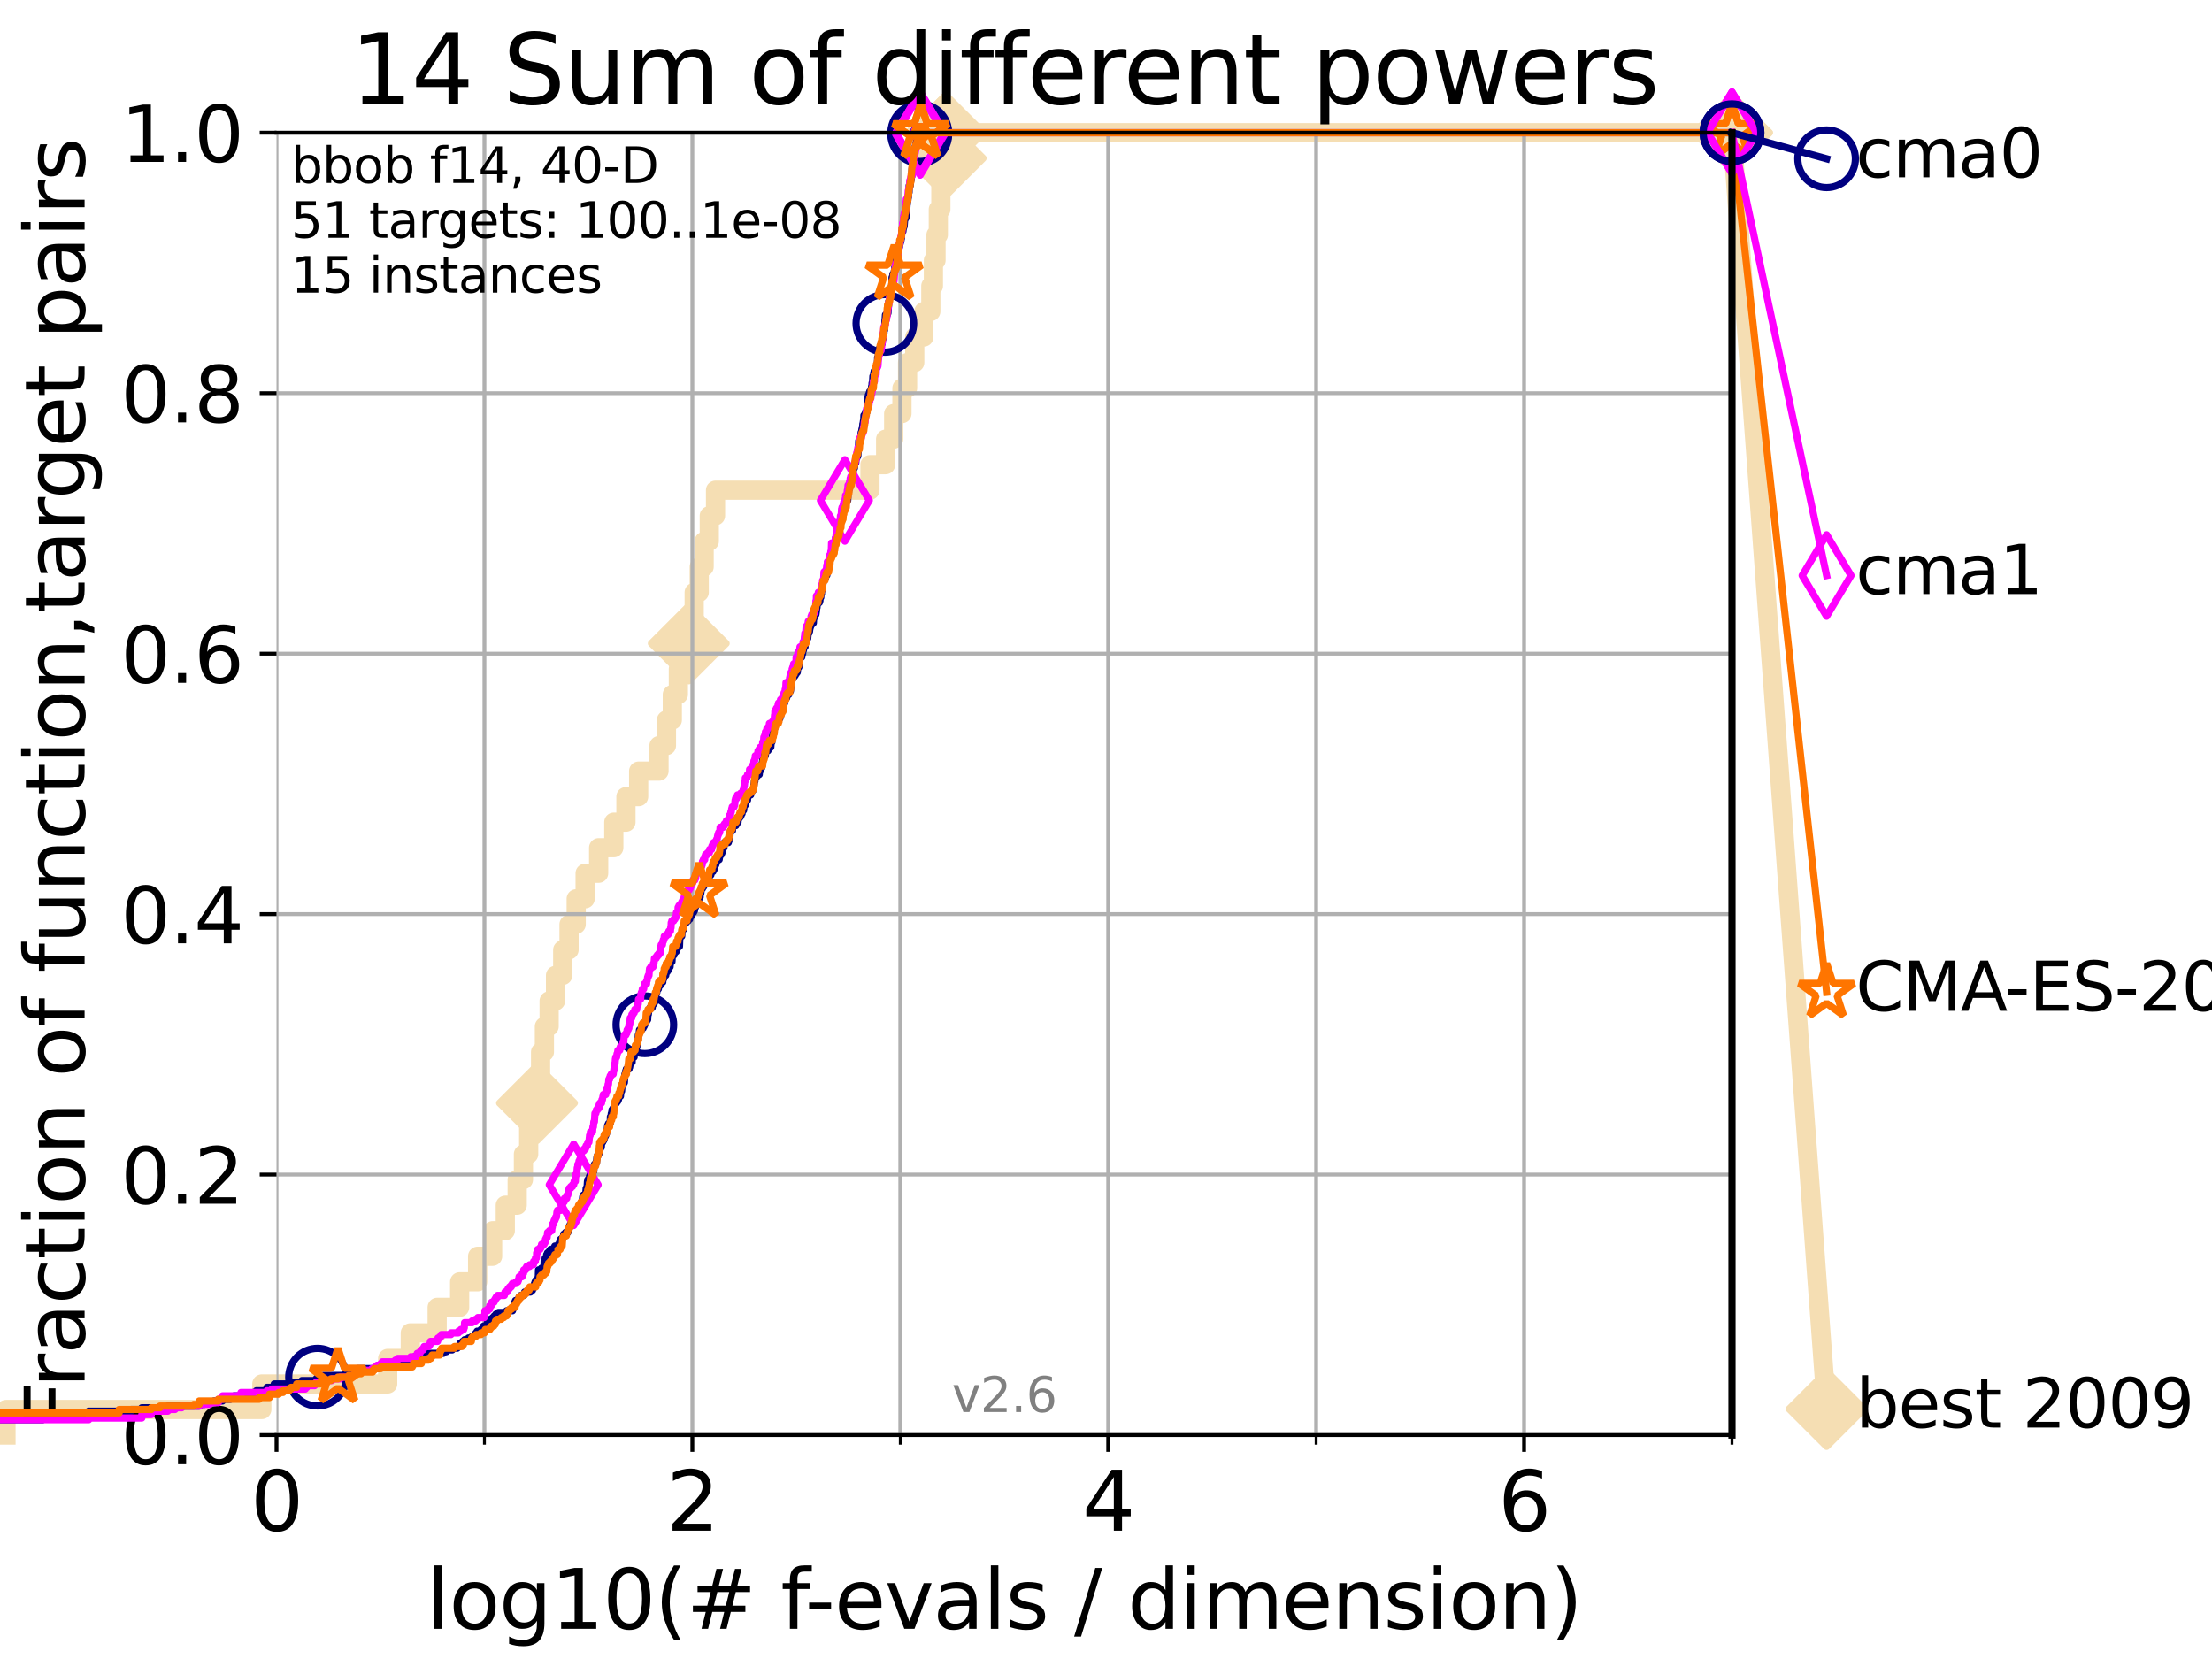 <?xml version="1.0" encoding="utf-8" standalone="no"?>
<!DOCTYPE svg PUBLIC "-//W3C//DTD SVG 1.1//EN"
  "http://www.w3.org/Graphics/SVG/1.1/DTD/svg11.dtd">
<svg xmlns:xlink="http://www.w3.org/1999/xlink" width="460.8pt" height="345.6pt" viewBox="0 0 460.8 345.6" xmlns="http://www.w3.org/2000/svg" version="1.1">
 <defs>
  <style type="text/css">*{stroke-linejoin: round; stroke-linecap: butt}</style>
 </defs>
 <g id="figure_1">
  <g id="patch_1">
   <path d="M 0 345.6 
L 460.8 345.6 
L 460.8 0 
L 0 0 
z
" style="fill: #ffffff"/>
  </g>
  <g id="axes_1">
   <g id="patch_2">
    <path d="M 57.6 298.944 
L 360.806 298.944 
L 360.806 27.648 
L 57.6 27.648 
z
" style="fill: #ffffff"/>
   </g>
   <g id="line2d_1">
    <path d="M 1.246 298.944 
L 1.246 293.624 
L 54.543 293.624 
L 54.543 288.305 
L 80.759 288.305 
L 80.759 282.985 
L 85.471 282.985 
L 85.471 277.666 
L 91.069 277.666 
L 91.069 272.346 
L 95.753 272.346 
L 95.753 267.027 
L 99.499 267.027 
L 99.499 261.707 
L 102.622 261.707 
L 102.622 256.388 
L 105.263 256.388 
L 105.263 251.068 
L 107.742 251.068 
L 107.742 245.749 
L 109.038 245.749 
L 109.038 240.429 
L 110.135 240.429 
L 110.135 235.11 
L 111.09 235.11 
L 111.09 229.79 
L 111.868 229.79 
L 111.868 224.471 
L 112.614 224.471 
L 112.614 219.151 
L 113.406 219.151 
L 113.406 213.832 
L 114.396 213.832 
L 114.396 208.512 
L 115.726 208.512 
L 115.726 203.192 
L 117.227 203.192 
L 117.227 197.873 
L 118.543 197.873 
L 118.543 192.553 
L 120.03 192.553 
L 120.03 187.234 
L 121.893 187.234 
L 121.893 181.914 
L 124.709 181.914 
L 124.709 176.595 
L 127.867 176.595 
L 127.867 171.275 
L 130.394 171.275 
L 130.394 165.956 
L 133.044 165.956 
L 133.044 160.636 
L 137.284 160.636 
L 137.284 155.317 
L 138.831 155.317 
L 138.831 149.997 
L 140.056 149.997 
L 140.056 144.678 
L 141.316 144.678 
L 141.316 139.358 
L 142.368 139.358 
L 142.368 134.039 
L 143.482 134.039 
L 143.482 128.719 
L 144.612 128.719 
L 144.612 123.4 
L 145.665 123.4 
L 145.665 118.08 
L 146.683 118.08 
L 146.683 112.76 
L 147.758 112.76 
L 147.758 107.441 
L 149.057 107.441 
L 149.057 102.121 
L 181.23 102.121 
L 181.23 96.802 
L 184.493 96.802 
L 184.493 91.482 
L 186.167 91.482 
L 186.167 86.163 
L 187.892 86.163 
L 187.892 80.843 
L 189.062 80.843 
L 189.062 75.524 
L 190.557 75.524 
L 190.557 70.204 
L 192.459 70.204 
L 192.459 64.885 
L 193.906 64.885 
L 193.906 59.565 
L 194.441 59.565 
L 194.441 54.246 
L 194.986 54.246 
L 194.986 48.926 
L 195.47 48.926 
L 195.47 43.607 
L 195.997 43.607 
L 195.997 38.287 
L 196.487 38.287 
L 196.487 32.968 
L 197.003 32.968 
L 197.003 27.648 
L 360.806 27.648 
" style="fill: none; stroke: #f5deb3; stroke-width: 4; stroke-linecap: square"/>
   </g>
   <g id="line2d_2">
    <defs>
     <path id="m25a9b08d68" d="M -0 7.778 
L 7.778 0 
L 0 -7.778 
L -7.778 -0 
z
" style="stroke: #f5deb3; stroke-width: 1.5; stroke-linejoin: miter"/>
    </defs>
    <g>
     <use xlink:href="#m25a9b08d68" x="111.868" y="229.79" style="fill: #f5deb3; stroke: #f5deb3; stroke-width: 1.5; stroke-linejoin: miter"/>
     <use xlink:href="#m25a9b08d68" x="143.482" y="134.039" style="fill: #f5deb3; stroke: #f5deb3; stroke-width: 1.5; stroke-linejoin: miter"/>
     <use xlink:href="#m25a9b08d68" x="197.003" y="32.968" style="fill: #f5deb3; stroke: #f5deb3; stroke-width: 1.5; stroke-linejoin: miter"/>
     <use xlink:href="#m25a9b08d68" x="197.003" y="27.648" style="fill: #f5deb3; stroke: #f5deb3; stroke-width: 1.5; stroke-linejoin: miter"/>
     <use xlink:href="#m25a9b08d68" x="197.003" y="27.648" style="fill: #f5deb3; stroke: #f5deb3; stroke-width: 1.5; stroke-linejoin: miter"/>
     <use xlink:href="#m25a9b08d68" x="360.806" y="27.648" style="fill: #f5deb3; stroke: #f5deb3; stroke-width: 1.5; stroke-linejoin: miter"/>
    </g>
   </g>
   <g id="line2d_3">
    <path style="fill: none; stroke: #f5deb3; stroke-width: 4; stroke-linecap: square"/>
    <g/>
   </g>
   <g id="line2d_4">
    <path d="M 360.806 27.648 
L 380.515 293.518 
" style="fill: none; stroke: #f5deb3; stroke-width: 4; stroke-linecap: square"/>
    <g>
     <use xlink:href="#m25a9b08d68" x="360.806" y="27.648" style="fill: #f5deb3; stroke: #f5deb3; stroke-width: 1.5; stroke-linejoin: miter"/>
     <use xlink:href="#m25a9b08d68" x="380.515" y="293.518" style="fill: #f5deb3; stroke: #f5deb3; stroke-width: 1.5; stroke-linejoin: miter"/>
    </g>
   </g>
   <g id="matplotlib.axis_1">
    <g id="xtick_1">
     <g id="line2d_5">
      <path d="M 57.6 298.944 
L 57.6 27.648 
" clip-path="url(#p91f40ceadb)" style="fill: none; stroke: #b0b0b0; stroke-width: 0.8; stroke-linecap: square"/>
     </g>
     <g id="line2d_6">
      <defs>
       <path id="m840b6eba65" d="M 0 0 
L 0 3.5 
" style="stroke: #000000; stroke-width: 0.8"/>
      </defs>
      <g>
       <use xlink:href="#m840b6eba65" x="57.6" y="298.944" style="stroke: #000000; stroke-width: 0.8"/>
      </g>
     </g>
     <g id="text_1">
      <!-- 0 -->
      <g transform="translate(52.192 318.861)scale(0.17 -0.17)">
       <defs>
        <path id="DejaVuSans-30" d="M 2034 4250 
Q 1547 4250 1301 3770 
Q 1056 3291 1056 2328 
Q 1056 1369 1301 889 
Q 1547 409 2034 409 
Q 2525 409 2770 889 
Q 3016 1369 3016 2328 
Q 3016 3291 2770 3770 
Q 2525 4250 2034 4250 
z
M 2034 4750 
Q 2819 4750 3233 4129 
Q 3647 3509 3647 2328 
Q 3647 1150 3233 529 
Q 2819 -91 2034 -91 
Q 1250 -91 836 529 
Q 422 1150 422 2328 
Q 422 3509 836 4129 
Q 1250 4750 2034 4750 
z
" transform="scale(0.016)"/>
       </defs>
       <use xlink:href="#DejaVuSans-30"/>
      </g>
     </g>
    </g>
    <g id="xtick_2">
     <g id="line2d_7">
      <path d="M 144.23 298.944 
L 144.23 27.648 
" clip-path="url(#p91f40ceadb)" style="fill: none; stroke: #b0b0b0; stroke-width: 0.8; stroke-linecap: square"/>
     </g>
     <g id="line2d_8">
      <g>
       <use xlink:href="#m840b6eba65" x="144.23" y="298.944" style="stroke: #000000; stroke-width: 0.8"/>
      </g>
     </g>
     <g id="text_2">
      <!-- 2 -->
      <g transform="translate(138.822 318.861)scale(0.17 -0.17)">
       <defs>
        <path id="DejaVuSans-32" d="M 1228 531 
L 3431 531 
L 3431 0 
L 469 0 
L 469 531 
Q 828 903 1448 1529 
Q 2069 2156 2228 2338 
Q 2531 2678 2651 2914 
Q 2772 3150 2772 3378 
Q 2772 3750 2511 3984 
Q 2250 4219 1831 4219 
Q 1534 4219 1204 4116 
Q 875 4013 500 3803 
L 500 4441 
Q 881 4594 1212 4672 
Q 1544 4750 1819 4750 
Q 2544 4750 2975 4387 
Q 3406 4025 3406 3419 
Q 3406 3131 3298 2873 
Q 3191 2616 2906 2266 
Q 2828 2175 2409 1742 
Q 1991 1309 1228 531 
z
" transform="scale(0.016)"/>
       </defs>
       <use xlink:href="#DejaVuSans-32"/>
      </g>
     </g>
    </g>
    <g id="xtick_3">
     <g id="line2d_9">
      <path d="M 230.861 298.944 
L 230.861 27.648 
" clip-path="url(#p91f40ceadb)" style="fill: none; stroke: #b0b0b0; stroke-width: 0.8; stroke-linecap: square"/>
     </g>
     <g id="line2d_10">
      <g>
       <use xlink:href="#m840b6eba65" x="230.861" y="298.944" style="stroke: #000000; stroke-width: 0.8"/>
      </g>
     </g>
     <g id="text_3">
      <!-- 4 -->
      <g transform="translate(225.453 318.861)scale(0.17 -0.17)">
       <defs>
        <path id="DejaVuSans-34" d="M 2419 4116 
L 825 1625 
L 2419 1625 
L 2419 4116 
z
M 2253 4666 
L 3047 4666 
L 3047 1625 
L 3713 1625 
L 3713 1100 
L 3047 1100 
L 3047 0 
L 2419 0 
L 2419 1100 
L 313 1100 
L 313 1709 
L 2253 4666 
z
" transform="scale(0.016)"/>
       </defs>
       <use xlink:href="#DejaVuSans-34"/>
      </g>
     </g>
    </g>
    <g id="xtick_4">
     <g id="line2d_11">
      <path d="M 317.491 298.944 
L 317.491 27.648 
" clip-path="url(#p91f40ceadb)" style="fill: none; stroke: #b0b0b0; stroke-width: 0.8; stroke-linecap: square"/>
     </g>
     <g id="line2d_12">
      <g>
       <use xlink:href="#m840b6eba65" x="317.491" y="298.944" style="stroke: #000000; stroke-width: 0.8"/>
      </g>
     </g>
     <g id="text_4">
      <!-- 6 -->
      <g transform="translate(312.083 318.861)scale(0.17 -0.17)">
       <defs>
        <path id="DejaVuSans-36" d="M 2113 2584 
Q 1688 2584 1439 2293 
Q 1191 2003 1191 1497 
Q 1191 994 1439 701 
Q 1688 409 2113 409 
Q 2538 409 2786 701 
Q 3034 994 3034 1497 
Q 3034 2003 2786 2293 
Q 2538 2584 2113 2584 
z
M 3366 4563 
L 3366 3988 
Q 3128 4100 2886 4159 
Q 2644 4219 2406 4219 
Q 1781 4219 1451 3797 
Q 1122 3375 1075 2522 
Q 1259 2794 1537 2939 
Q 1816 3084 2150 3084 
Q 2853 3084 3261 2657 
Q 3669 2231 3669 1497 
Q 3669 778 3244 343 
Q 2819 -91 2113 -91 
Q 1303 -91 875 529 
Q 447 1150 447 2328 
Q 447 3434 972 4092 
Q 1497 4750 2381 4750 
Q 2619 4750 2861 4703 
Q 3103 4656 3366 4563 
z
" transform="scale(0.016)"/>
       </defs>
       <use xlink:href="#DejaVuSans-36"/>
      </g>
     </g>
    </g>
    <g id="xtick_5">
     <g id="line2d_13">
      <path d="M 100.915 298.944 
L 100.915 27.648 
" clip-path="url(#p91f40ceadb)" style="fill: none; stroke: #b0b0b0; stroke-width: 0.8; stroke-linecap: square"/>
     </g>
     <g id="line2d_14">
      <defs>
       <path id="m1ffe080782" d="M 0 0 
L 0 2 
" style="stroke: #000000; stroke-width: 0.6"/>
      </defs>
      <g>
       <use xlink:href="#m1ffe080782" x="100.915" y="298.944" style="stroke: #000000; stroke-width: 0.6"/>
      </g>
     </g>
    </g>
    <g id="xtick_6">
     <g id="line2d_15">
      <path d="M 187.546 298.944 
L 187.546 27.648 
" clip-path="url(#p91f40ceadb)" style="fill: none; stroke: #b0b0b0; stroke-width: 0.8; stroke-linecap: square"/>
     </g>
     <g id="line2d_16">
      <g>
       <use xlink:href="#m1ffe080782" x="187.546" y="298.944" style="stroke: #000000; stroke-width: 0.6"/>
      </g>
     </g>
    </g>
    <g id="xtick_7">
     <g id="line2d_17">
      <path d="M 274.176 298.944 
L 274.176 27.648 
" clip-path="url(#p91f40ceadb)" style="fill: none; stroke: #b0b0b0; stroke-width: 0.8; stroke-linecap: square"/>
     </g>
     <g id="line2d_18">
      <g>
       <use xlink:href="#m1ffe080782" x="274.176" y="298.944" style="stroke: #000000; stroke-width: 0.6"/>
      </g>
     </g>
    </g>
    <g id="xtick_8">
     <g id="line2d_19">
      <path d="M 360.806 298.944 
L 360.806 27.648 
" clip-path="url(#p91f40ceadb)" style="fill: none; stroke: #b0b0b0; stroke-width: 0.8; stroke-linecap: square"/>
     </g>
     <g id="line2d_20">
      <g>
       <use xlink:href="#m1ffe080782" x="360.806" y="298.944" style="stroke: #000000; stroke-width: 0.6"/>
      </g>
     </g>
    </g>
    <g id="text_5">
     <!-- log10(# f-evals / dimension) -->
     <g transform="translate(88.823 339.314)scale(0.17 -0.17)">
      <defs>
       <path id="DejaVuSans-6c" d="M 603 4863 
L 1178 4863 
L 1178 0 
L 603 0 
L 603 4863 
z
" transform="scale(0.016)"/>
       <path id="DejaVuSans-6f" d="M 1959 3097 
Q 1497 3097 1228 2736 
Q 959 2375 959 1747 
Q 959 1119 1226 758 
Q 1494 397 1959 397 
Q 2419 397 2687 759 
Q 2956 1122 2956 1747 
Q 2956 2369 2687 2733 
Q 2419 3097 1959 3097 
z
M 1959 3584 
Q 2709 3584 3137 3096 
Q 3566 2609 3566 1747 
Q 3566 888 3137 398 
Q 2709 -91 1959 -91 
Q 1206 -91 779 398 
Q 353 888 353 1747 
Q 353 2609 779 3096 
Q 1206 3584 1959 3584 
z
" transform="scale(0.016)"/>
       <path id="DejaVuSans-67" d="M 2906 1791 
Q 2906 2416 2648 2759 
Q 2391 3103 1925 3103 
Q 1463 3103 1205 2759 
Q 947 2416 947 1791 
Q 947 1169 1205 825 
Q 1463 481 1925 481 
Q 2391 481 2648 825 
Q 2906 1169 2906 1791 
z
M 3481 434 
Q 3481 -459 3084 -895 
Q 2688 -1331 1869 -1331 
Q 1566 -1331 1297 -1286 
Q 1028 -1241 775 -1147 
L 775 -588 
Q 1028 -725 1275 -790 
Q 1522 -856 1778 -856 
Q 2344 -856 2625 -561 
Q 2906 -266 2906 331 
L 2906 616 
Q 2728 306 2450 153 
Q 2172 0 1784 0 
Q 1141 0 747 490 
Q 353 981 353 1791 
Q 353 2603 747 3093 
Q 1141 3584 1784 3584 
Q 2172 3584 2450 3431 
Q 2728 3278 2906 2969 
L 2906 3500 
L 3481 3500 
L 3481 434 
z
" transform="scale(0.016)"/>
       <path id="DejaVuSans-31" d="M 794 531 
L 1825 531 
L 1825 4091 
L 703 3866 
L 703 4441 
L 1819 4666 
L 2450 4666 
L 2450 531 
L 3481 531 
L 3481 0 
L 794 0 
L 794 531 
z
" transform="scale(0.016)"/>
       <path id="DejaVuSans-28" d="M 1984 4856 
Q 1566 4138 1362 3434 
Q 1159 2731 1159 2009 
Q 1159 1288 1364 580 
Q 1569 -128 1984 -844 
L 1484 -844 
Q 1016 -109 783 600 
Q 550 1309 550 2009 
Q 550 2706 781 3412 
Q 1013 4119 1484 4856 
L 1984 4856 
z
" transform="scale(0.016)"/>
       <path id="DejaVuSans-23" d="M 3272 2816 
L 2363 2816 
L 2100 1772 
L 3016 1772 
L 3272 2816 
z
M 2803 4594 
L 2478 3297 
L 3391 3297 
L 3719 4594 
L 4219 4594 
L 3897 3297 
L 4872 3297 
L 4872 2816 
L 3775 2816 
L 3519 1772 
L 4513 1772 
L 4513 1294 
L 3397 1294 
L 3072 0 
L 2572 0 
L 2894 1294 
L 1978 1294 
L 1656 0 
L 1153 0 
L 1478 1294 
L 494 1294 
L 494 1772 
L 1594 1772 
L 1856 2816 
L 850 2816 
L 850 3297 
L 1978 3297 
L 2297 4594 
L 2803 4594 
z
" transform="scale(0.016)"/>
       <path id="DejaVuSans-20" transform="scale(0.016)"/>
       <path id="DejaVuSans-66" d="M 2375 4863 
L 2375 4384 
L 1825 4384 
Q 1516 4384 1395 4259 
Q 1275 4134 1275 3809 
L 1275 3500 
L 2222 3500 
L 2222 3053 
L 1275 3053 
L 1275 0 
L 697 0 
L 697 3053 
L 147 3053 
L 147 3500 
L 697 3500 
L 697 3744 
Q 697 4328 969 4595 
Q 1241 4863 1831 4863 
L 2375 4863 
z
" transform="scale(0.016)"/>
       <path id="DejaVuSans-2d" d="M 313 2009 
L 1997 2009 
L 1997 1497 
L 313 1497 
L 313 2009 
z
" transform="scale(0.016)"/>
       <path id="DejaVuSans-65" d="M 3597 1894 
L 3597 1613 
L 953 1613 
Q 991 1019 1311 708 
Q 1631 397 2203 397 
Q 2534 397 2845 478 
Q 3156 559 3463 722 
L 3463 178 
Q 3153 47 2828 -22 
Q 2503 -91 2169 -91 
Q 1331 -91 842 396 
Q 353 884 353 1716 
Q 353 2575 817 3079 
Q 1281 3584 2069 3584 
Q 2775 3584 3186 3129 
Q 3597 2675 3597 1894 
z
M 3022 2063 
Q 3016 2534 2758 2815 
Q 2500 3097 2075 3097 
Q 1594 3097 1305 2825 
Q 1016 2553 972 2059 
L 3022 2063 
z
" transform="scale(0.016)"/>
       <path id="DejaVuSans-76" d="M 191 3500 
L 800 3500 
L 1894 563 
L 2988 3500 
L 3597 3500 
L 2284 0 
L 1503 0 
L 191 3500 
z
" transform="scale(0.016)"/>
       <path id="DejaVuSans-61" d="M 2194 1759 
Q 1497 1759 1228 1600 
Q 959 1441 959 1056 
Q 959 750 1161 570 
Q 1363 391 1709 391 
Q 2188 391 2477 730 
Q 2766 1069 2766 1631 
L 2766 1759 
L 2194 1759 
z
M 3341 1997 
L 3341 0 
L 2766 0 
L 2766 531 
Q 2569 213 2275 61 
Q 1981 -91 1556 -91 
Q 1019 -91 701 211 
Q 384 513 384 1019 
Q 384 1609 779 1909 
Q 1175 2209 1959 2209 
L 2766 2209 
L 2766 2266 
Q 2766 2663 2505 2880 
Q 2244 3097 1772 3097 
Q 1472 3097 1187 3025 
Q 903 2953 641 2809 
L 641 3341 
Q 956 3463 1253 3523 
Q 1550 3584 1831 3584 
Q 2591 3584 2966 3190 
Q 3341 2797 3341 1997 
z
" transform="scale(0.016)"/>
       <path id="DejaVuSans-73" d="M 2834 3397 
L 2834 2853 
Q 2591 2978 2328 3040 
Q 2066 3103 1784 3103 
Q 1356 3103 1142 2972 
Q 928 2841 928 2578 
Q 928 2378 1081 2264 
Q 1234 2150 1697 2047 
L 1894 2003 
Q 2506 1872 2764 1633 
Q 3022 1394 3022 966 
Q 3022 478 2636 193 
Q 2250 -91 1575 -91 
Q 1294 -91 989 -36 
Q 684 19 347 128 
L 347 722 
Q 666 556 975 473 
Q 1284 391 1588 391 
Q 1994 391 2212 530 
Q 2431 669 2431 922 
Q 2431 1156 2273 1281 
Q 2116 1406 1581 1522 
L 1381 1569 
Q 847 1681 609 1914 
Q 372 2147 372 2553 
Q 372 3047 722 3315 
Q 1072 3584 1716 3584 
Q 2034 3584 2315 3537 
Q 2597 3491 2834 3397 
z
" transform="scale(0.016)"/>
       <path id="DejaVuSans-2f" d="M 1625 4666 
L 2156 4666 
L 531 -594 
L 0 -594 
L 1625 4666 
z
" transform="scale(0.016)"/>
       <path id="DejaVuSans-64" d="M 2906 2969 
L 2906 4863 
L 3481 4863 
L 3481 0 
L 2906 0 
L 2906 525 
Q 2725 213 2448 61 
Q 2172 -91 1784 -91 
Q 1150 -91 751 415 
Q 353 922 353 1747 
Q 353 2572 751 3078 
Q 1150 3584 1784 3584 
Q 2172 3584 2448 3432 
Q 2725 3281 2906 2969 
z
M 947 1747 
Q 947 1113 1208 752 
Q 1469 391 1925 391 
Q 2381 391 2643 752 
Q 2906 1113 2906 1747 
Q 2906 2381 2643 2742 
Q 2381 3103 1925 3103 
Q 1469 3103 1208 2742 
Q 947 2381 947 1747 
z
" transform="scale(0.016)"/>
       <path id="DejaVuSans-69" d="M 603 3500 
L 1178 3500 
L 1178 0 
L 603 0 
L 603 3500 
z
M 603 4863 
L 1178 4863 
L 1178 4134 
L 603 4134 
L 603 4863 
z
" transform="scale(0.016)"/>
       <path id="DejaVuSans-6d" d="M 3328 2828 
Q 3544 3216 3844 3400 
Q 4144 3584 4550 3584 
Q 5097 3584 5394 3201 
Q 5691 2819 5691 2113 
L 5691 0 
L 5113 0 
L 5113 2094 
Q 5113 2597 4934 2840 
Q 4756 3084 4391 3084 
Q 3944 3084 3684 2787 
Q 3425 2491 3425 1978 
L 3425 0 
L 2847 0 
L 2847 2094 
Q 2847 2600 2669 2842 
Q 2491 3084 2119 3084 
Q 1678 3084 1418 2786 
Q 1159 2488 1159 1978 
L 1159 0 
L 581 0 
L 581 3500 
L 1159 3500 
L 1159 2956 
Q 1356 3278 1631 3431 
Q 1906 3584 2284 3584 
Q 2666 3584 2933 3390 
Q 3200 3197 3328 2828 
z
" transform="scale(0.016)"/>
       <path id="DejaVuSans-6e" d="M 3513 2113 
L 3513 0 
L 2938 0 
L 2938 2094 
Q 2938 2591 2744 2837 
Q 2550 3084 2163 3084 
Q 1697 3084 1428 2787 
Q 1159 2491 1159 1978 
L 1159 0 
L 581 0 
L 581 3500 
L 1159 3500 
L 1159 2956 
Q 1366 3272 1645 3428 
Q 1925 3584 2291 3584 
Q 2894 3584 3203 3211 
Q 3513 2838 3513 2113 
z
" transform="scale(0.016)"/>
       <path id="DejaVuSans-29" d="M 513 4856 
L 1013 4856 
Q 1481 4119 1714 3412 
Q 1947 2706 1947 2009 
Q 1947 1309 1714 600 
Q 1481 -109 1013 -844 
L 513 -844 
Q 928 -128 1133 580 
Q 1338 1288 1338 2009 
Q 1338 2731 1133 3434 
Q 928 4138 513 4856 
z
" transform="scale(0.016)"/>
      </defs>
      <use xlink:href="#DejaVuSans-6c"/>
      <use xlink:href="#DejaVuSans-6f" x="27.783"/>
      <use xlink:href="#DejaVuSans-67" x="88.965"/>
      <use xlink:href="#DejaVuSans-31" x="152.441"/>
      <use xlink:href="#DejaVuSans-30" x="216.064"/>
      <use xlink:href="#DejaVuSans-28" x="279.688"/>
      <use xlink:href="#DejaVuSans-23" x="318.701"/>
      <use xlink:href="#DejaVuSans-20" x="402.49"/>
      <use xlink:href="#DejaVuSans-66" x="434.277"/>
      <use xlink:href="#DejaVuSans-2d" x="463.982"/>
      <use xlink:href="#DejaVuSans-65" x="500.066"/>
      <use xlink:href="#DejaVuSans-76" x="561.59"/>
      <use xlink:href="#DejaVuSans-61" x="620.77"/>
      <use xlink:href="#DejaVuSans-6c" x="682.049"/>
      <use xlink:href="#DejaVuSans-73" x="709.832"/>
      <use xlink:href="#DejaVuSans-20" x="761.932"/>
      <use xlink:href="#DejaVuSans-2f" x="793.719"/>
      <use xlink:href="#DejaVuSans-20" x="827.41"/>
      <use xlink:href="#DejaVuSans-64" x="859.197"/>
      <use xlink:href="#DejaVuSans-69" x="922.674"/>
      <use xlink:href="#DejaVuSans-6d" x="950.457"/>
      <use xlink:href="#DejaVuSans-65" x="1047.869"/>
      <use xlink:href="#DejaVuSans-6e" x="1109.393"/>
      <use xlink:href="#DejaVuSans-73" x="1172.771"/>
      <use xlink:href="#DejaVuSans-69" x="1224.871"/>
      <use xlink:href="#DejaVuSans-6f" x="1252.654"/>
      <use xlink:href="#DejaVuSans-6e" x="1313.836"/>
      <use xlink:href="#DejaVuSans-29" x="1377.215"/>
     </g>
    </g>
   </g>
   <g id="matplotlib.axis_2">
    <g id="ytick_1">
     <g id="line2d_21">
      <path d="M 57.6 298.944 
L 360.806 298.944 
" clip-path="url(#p91f40ceadb)" style="fill: none; stroke: #b0b0b0; stroke-width: 0.8; stroke-linecap: square"/>
     </g>
     <g id="line2d_22">
      <defs>
       <path id="m8a6880581b" d="M 0 0 
L -3.5 0 
" style="stroke: #000000; stroke-width: 0.8"/>
      </defs>
      <g>
       <use xlink:href="#m8a6880581b" x="57.6" y="298.944" style="stroke: #000000; stroke-width: 0.8"/>
      </g>
     </g>
     <g id="text_6">
      <!-- 0.0 -->
      <g transform="translate(25.155 305.023)scale(0.16 -0.16)">
       <defs>
        <path id="DejaVuSans-2e" d="M 684 794 
L 1344 794 
L 1344 0 
L 684 0 
L 684 794 
z
" transform="scale(0.016)"/>
       </defs>
       <use xlink:href="#DejaVuSans-30"/>
       <use xlink:href="#DejaVuSans-2e" x="63.623"/>
       <use xlink:href="#DejaVuSans-30" x="95.41"/>
      </g>
     </g>
    </g>
    <g id="ytick_2">
     <g id="line2d_23">
      <path d="M 57.6 244.685 
L 360.806 244.685 
" clip-path="url(#p91f40ceadb)" style="fill: none; stroke: #b0b0b0; stroke-width: 0.8; stroke-linecap: square"/>
     </g>
     <g id="line2d_24">
      <g>
       <use xlink:href="#m8a6880581b" x="57.6" y="244.685" style="stroke: #000000; stroke-width: 0.8"/>
      </g>
     </g>
     <g id="text_7">
      <!-- 0.2 -->
      <g transform="translate(25.155 250.764)scale(0.16 -0.16)">
       <use xlink:href="#DejaVuSans-30"/>
       <use xlink:href="#DejaVuSans-2e" x="63.623"/>
       <use xlink:href="#DejaVuSans-32" x="95.41"/>
      </g>
     </g>
    </g>
    <g id="ytick_3">
     <g id="line2d_25">
      <path d="M 57.6 190.426 
L 360.806 190.426 
" clip-path="url(#p91f40ceadb)" style="fill: none; stroke: #b0b0b0; stroke-width: 0.8; stroke-linecap: square"/>
     </g>
     <g id="line2d_26">
      <g>
       <use xlink:href="#m8a6880581b" x="57.6" y="190.426" style="stroke: #000000; stroke-width: 0.8"/>
      </g>
     </g>
     <g id="text_8">
      <!-- 0.4 -->
      <g transform="translate(25.155 196.504)scale(0.16 -0.16)">
       <use xlink:href="#DejaVuSans-30"/>
       <use xlink:href="#DejaVuSans-2e" x="63.623"/>
       <use xlink:href="#DejaVuSans-34" x="95.41"/>
      </g>
     </g>
    </g>
    <g id="ytick_4">
     <g id="line2d_27">
      <path d="M 57.6 136.166 
L 360.806 136.166 
" clip-path="url(#p91f40ceadb)" style="fill: none; stroke: #b0b0b0; stroke-width: 0.8; stroke-linecap: square"/>
     </g>
     <g id="line2d_28">
      <g>
       <use xlink:href="#m8a6880581b" x="57.6" y="136.166" style="stroke: #000000; stroke-width: 0.8"/>
      </g>
     </g>
     <g id="text_9">
      <!-- 0.6 -->
      <g transform="translate(25.155 142.245)scale(0.16 -0.16)">
       <use xlink:href="#DejaVuSans-30"/>
       <use xlink:href="#DejaVuSans-2e" x="63.623"/>
       <use xlink:href="#DejaVuSans-36" x="95.41"/>
      </g>
     </g>
    </g>
    <g id="ytick_5">
     <g id="line2d_29">
      <path d="M 57.6 81.907 
L 360.806 81.907 
" clip-path="url(#p91f40ceadb)" style="fill: none; stroke: #b0b0b0; stroke-width: 0.8; stroke-linecap: square"/>
     </g>
     <g id="line2d_30">
      <g>
       <use xlink:href="#m8a6880581b" x="57.6" y="81.907" style="stroke: #000000; stroke-width: 0.8"/>
      </g>
     </g>
     <g id="text_10">
      <!-- 0.8 -->
      <g transform="translate(25.155 87.986)scale(0.16 -0.16)">
       <defs>
        <path id="DejaVuSans-38" d="M 2034 2216 
Q 1584 2216 1326 1975 
Q 1069 1734 1069 1313 
Q 1069 891 1326 650 
Q 1584 409 2034 409 
Q 2484 409 2743 651 
Q 3003 894 3003 1313 
Q 3003 1734 2745 1975 
Q 2488 2216 2034 2216 
z
M 1403 2484 
Q 997 2584 770 2862 
Q 544 3141 544 3541 
Q 544 4100 942 4425 
Q 1341 4750 2034 4750 
Q 2731 4750 3128 4425 
Q 3525 4100 3525 3541 
Q 3525 3141 3298 2862 
Q 3072 2584 2669 2484 
Q 3125 2378 3379 2068 
Q 3634 1759 3634 1313 
Q 3634 634 3220 271 
Q 2806 -91 2034 -91 
Q 1263 -91 848 271 
Q 434 634 434 1313 
Q 434 1759 690 2068 
Q 947 2378 1403 2484 
z
M 1172 3481 
Q 1172 3119 1398 2916 
Q 1625 2713 2034 2713 
Q 2441 2713 2670 2916 
Q 2900 3119 2900 3481 
Q 2900 3844 2670 4047 
Q 2441 4250 2034 4250 
Q 1625 4250 1398 4047 
Q 1172 3844 1172 3481 
z
" transform="scale(0.016)"/>
       </defs>
       <use xlink:href="#DejaVuSans-30"/>
       <use xlink:href="#DejaVuSans-2e" x="63.623"/>
       <use xlink:href="#DejaVuSans-38" x="95.41"/>
      </g>
     </g>
    </g>
    <g id="ytick_6">
     <g id="line2d_31">
      <path d="M 57.6 27.648 
L 360.806 27.648 
" clip-path="url(#p91f40ceadb)" style="fill: none; stroke: #b0b0b0; stroke-width: 0.8; stroke-linecap: square"/>
     </g>
     <g id="line2d_32">
      <g>
       <use xlink:href="#m8a6880581b" x="57.6" y="27.648" style="stroke: #000000; stroke-width: 0.8"/>
      </g>
     </g>
     <g id="text_11">
      <!-- 1.0 -->
      <g transform="translate(25.155 33.727)scale(0.16 -0.16)">
       <use xlink:href="#DejaVuSans-31"/>
       <use xlink:href="#DejaVuSans-2e" x="63.623"/>
       <use xlink:href="#DejaVuSans-30" x="95.41"/>
      </g>
     </g>
    </g>
    <g id="text_12">
     <!-- Fraction of function,target pairs -->
     <g transform="translate(17.62 297.681)rotate(-90)scale(0.17 -0.17)">
      <defs>
       <path id="DejaVuSans-46" d="M 628 4666 
L 3309 4666 
L 3309 4134 
L 1259 4134 
L 1259 2759 
L 3109 2759 
L 3109 2228 
L 1259 2228 
L 1259 0 
L 628 0 
L 628 4666 
z
" transform="scale(0.016)"/>
       <path id="DejaVuSans-72" d="M 2631 2963 
Q 2534 3019 2420 3045 
Q 2306 3072 2169 3072 
Q 1681 3072 1420 2755 
Q 1159 2438 1159 1844 
L 1159 0 
L 581 0 
L 581 3500 
L 1159 3500 
L 1159 2956 
Q 1341 3275 1631 3429 
Q 1922 3584 2338 3584 
Q 2397 3584 2469 3576 
Q 2541 3569 2628 3553 
L 2631 2963 
z
" transform="scale(0.016)"/>
       <path id="DejaVuSans-63" d="M 3122 3366 
L 3122 2828 
Q 2878 2963 2633 3030 
Q 2388 3097 2138 3097 
Q 1578 3097 1268 2742 
Q 959 2388 959 1747 
Q 959 1106 1268 751 
Q 1578 397 2138 397 
Q 2388 397 2633 464 
Q 2878 531 3122 666 
L 3122 134 
Q 2881 22 2623 -34 
Q 2366 -91 2075 -91 
Q 1284 -91 818 406 
Q 353 903 353 1747 
Q 353 2603 823 3093 
Q 1294 3584 2113 3584 
Q 2378 3584 2631 3529 
Q 2884 3475 3122 3366 
z
" transform="scale(0.016)"/>
       <path id="DejaVuSans-74" d="M 1172 4494 
L 1172 3500 
L 2356 3500 
L 2356 3053 
L 1172 3053 
L 1172 1153 
Q 1172 725 1289 603 
Q 1406 481 1766 481 
L 2356 481 
L 2356 0 
L 1766 0 
Q 1100 0 847 248 
Q 594 497 594 1153 
L 594 3053 
L 172 3053 
L 172 3500 
L 594 3500 
L 594 4494 
L 1172 4494 
z
" transform="scale(0.016)"/>
       <path id="DejaVuSans-75" d="M 544 1381 
L 544 3500 
L 1119 3500 
L 1119 1403 
Q 1119 906 1312 657 
Q 1506 409 1894 409 
Q 2359 409 2629 706 
Q 2900 1003 2900 1516 
L 2900 3500 
L 3475 3500 
L 3475 0 
L 2900 0 
L 2900 538 
Q 2691 219 2414 64 
Q 2138 -91 1772 -91 
Q 1169 -91 856 284 
Q 544 659 544 1381 
z
M 1991 3584 
L 1991 3584 
z
" transform="scale(0.016)"/>
       <path id="DejaVuSans-2c" d="M 750 794 
L 1409 794 
L 1409 256 
L 897 -744 
L 494 -744 
L 750 256 
L 750 794 
z
" transform="scale(0.016)"/>
       <path id="DejaVuSans-70" d="M 1159 525 
L 1159 -1331 
L 581 -1331 
L 581 3500 
L 1159 3500 
L 1159 2969 
Q 1341 3281 1617 3432 
Q 1894 3584 2278 3584 
Q 2916 3584 3314 3078 
Q 3713 2572 3713 1747 
Q 3713 922 3314 415 
Q 2916 -91 2278 -91 
Q 1894 -91 1617 61 
Q 1341 213 1159 525 
z
M 3116 1747 
Q 3116 2381 2855 2742 
Q 2594 3103 2138 3103 
Q 1681 3103 1420 2742 
Q 1159 2381 1159 1747 
Q 1159 1113 1420 752 
Q 1681 391 2138 391 
Q 2594 391 2855 752 
Q 3116 1113 3116 1747 
z
" transform="scale(0.016)"/>
      </defs>
      <use xlink:href="#DejaVuSans-46"/>
      <use xlink:href="#DejaVuSans-72" x="50.27"/>
      <use xlink:href="#DejaVuSans-61" x="91.383"/>
      <use xlink:href="#DejaVuSans-63" x="152.662"/>
      <use xlink:href="#DejaVuSans-74" x="207.643"/>
      <use xlink:href="#DejaVuSans-69" x="246.852"/>
      <use xlink:href="#DejaVuSans-6f" x="274.635"/>
      <use xlink:href="#DejaVuSans-6e" x="335.816"/>
      <use xlink:href="#DejaVuSans-20" x="399.195"/>
      <use xlink:href="#DejaVuSans-6f" x="430.982"/>
      <use xlink:href="#DejaVuSans-66" x="492.164"/>
      <use xlink:href="#DejaVuSans-20" x="527.369"/>
      <use xlink:href="#DejaVuSans-66" x="559.156"/>
      <use xlink:href="#DejaVuSans-75" x="594.361"/>
      <use xlink:href="#DejaVuSans-6e" x="657.74"/>
      <use xlink:href="#DejaVuSans-63" x="721.119"/>
      <use xlink:href="#DejaVuSans-74" x="776.1"/>
      <use xlink:href="#DejaVuSans-69" x="815.309"/>
      <use xlink:href="#DejaVuSans-6f" x="843.092"/>
      <use xlink:href="#DejaVuSans-6e" x="904.273"/>
      <use xlink:href="#DejaVuSans-2c" x="967.652"/>
      <use xlink:href="#DejaVuSans-74" x="999.439"/>
      <use xlink:href="#DejaVuSans-61" x="1038.648"/>
      <use xlink:href="#DejaVuSans-72" x="1099.928"/>
      <use xlink:href="#DejaVuSans-67" x="1139.291"/>
      <use xlink:href="#DejaVuSans-65" x="1202.768"/>
      <use xlink:href="#DejaVuSans-74" x="1264.291"/>
      <use xlink:href="#DejaVuSans-20" x="1303.5"/>
      <use xlink:href="#DejaVuSans-70" x="1335.287"/>
      <use xlink:href="#DejaVuSans-61" x="1398.764"/>
      <use xlink:href="#DejaVuSans-69" x="1460.043"/>
      <use xlink:href="#DejaVuSans-72" x="1487.826"/>
      <use xlink:href="#DejaVuSans-73" x="1528.939"/>
     </g>
    </g>
   </g>
   <g id="line2d_33">
    <defs>
     <path id="meabb1a643e" d="M 0 1.5 
C 0.398 1.5 0.779 1.342 1.061 1.061 
C 1.342 0.779 1.5 0.398 1.5 0 
C 1.5 -0.398 1.342 -0.779 1.061 -1.061 
C 0.779 -1.342 0.398 -1.5 0 -1.5 
C -0.398 -1.5 -0.779 -1.342 -1.061 -1.061 
C -1.342 -0.779 -1.5 -0.398 -1.5 0 
C -1.5 0.398 -1.342 0.779 -1.061 1.061 
C -0.779 1.342 -0.398 1.5 0 1.5 
z
" style="stroke: #f5deb3"/>
    </defs>
    <g>
     <use xlink:href="#meabb1a643e" x="197.003" y="27.648" style="fill: #f5deb3; stroke: #f5deb3"/>
     <use xlink:href="#meabb1a643e" x="197.003" y="27.648" style="fill: #f5deb3; stroke: #f5deb3"/>
    </g>
   </g>
   <g id="line2d_34">
    <defs>
     <path id="m954d05b172" d="M 0 1.5 
C 0.398 1.5 0.779 1.342 1.061 1.061 
C 1.342 0.779 1.5 0.398 1.5 0 
C 1.5 -0.398 1.342 -0.779 1.061 -1.061 
C 0.779 -1.342 0.398 -1.5 0 -1.5 
C -0.398 -1.5 -0.779 -1.342 -1.061 -1.061 
C -1.342 -0.779 -1.5 -0.398 -1.5 0 
C -1.5 0.398 -1.342 0.779 -1.061 1.061 
C -0.779 1.342 -0.398 1.5 0 1.5 
z
" style="stroke: #000080"/>
    </defs>
    <g>
     <use xlink:href="#m954d05b172" x="191.601" y="27.648" style="fill: #000080; stroke: #000080"/>
     <use xlink:href="#m954d05b172" x="191.601" y="27.648" style="fill: #000080; stroke: #000080"/>
    </g>
   </g>
   <g id="line2d_35">
    <path d="M -1 295.752 
L 8.873 295.752 
L 8.873 294.688 
L 14.285 294.688 
L 14.285 294.334 
L 18.482 294.334 
L 18.482 293.979 
L 27.324 293.979 
L 27.324 293.624 
L 29.54 293.624 
L 29.54 293.27 
L 34.951 293.27 
L 34.951 292.915 
L 41.504 292.915 
L 41.504 292.561 
L 42.579 292.561 
L 42.579 292.206 
L 44.561 292.206 
L 44.561 291.851 
L 46.354 291.851 
L 46.354 291.497 
L 47.991 291.497 
L 47.991 291.142 
L 48.759 291.142 
L 48.759 290.787 
L 51.551 290.787 
L 51.551 290.433 
L 52.805 290.433 
L 52.805 290.078 
L 53.402 290.078 
L 53.402 289.723 
L 55.618 289.723 
L 55.618 289.014 
L 57.124 289.014 
L 57.124 288.305 
L 60.634 288.305 
L 60.634 287.95 
L 62.894 287.95 
L 62.894 287.596 
L 65.844 287.596 
L 65.844 287.241 
L 66.145 287.241 
L 66.145 286.886 
L 67.303 286.886 
L 67.303 286.532 
L 73.063 286.532 
L 73.063 286.177 
L 73.268 286.177 
L 73.268 285.822 
L 74.264 285.822 
L 74.264 285.468 
L 74.457 285.468 
L 74.457 285.113 
L 78.883 285.113 
L 78.883 284.759 
L 81.827 284.759 
L 81.827 284.404 
L 82.589 284.404 
L 82.589 284.049 
L 82.837 284.049 
L 82.837 283.695 
L 85.148 283.695 
L 85.148 283.34 
L 85.684 283.34 
L 85.684 282.985 
L 86.307 282.985 
L 86.307 282.631 
L 87.01 282.631 
L 87.01 282.276 
L 87.303 282.276 
L 87.303 281.922 
L 92.372 281.922 
L 92.372 281.567 
L 93.027 281.567 
L 93.027 281.212 
L 94.206 281.212 
L 94.206 280.858 
L 95.251 280.858 
L 95.251 280.503 
L 95.753 280.503 
L 95.753 280.148 
L 95.876 280.148 
L 95.876 279.794 
L 96.361 279.794 
L 96.361 279.439 
L 96.776 279.439 
L 96.776 279.084 
L 97.579 279.084 
L 97.579 278.73 
L 98.349 278.73 
L 98.349 278.375 
L 98.933 278.375 
L 98.933 278.021 
L 99.141 278.021 
L 99.141 277.666 
L 99.398 277.666 
L 99.398 277.311 
L 100.196 277.311 
L 100.196 276.957 
L 100.631 276.957 
L 100.726 276.247 
L 101.471 276.247 
L 101.517 275.538 
L 101.698 275.538 
L 101.698 275.183 
L 102.1 275.183 
L 102.1 274.829 
L 102.622 274.829 
L 102.622 274.474 
L 102.963 274.474 
L 102.963 274.12 
L 103.297 274.12 
L 103.297 273.765 
L 103.828 273.765 
L 103.828 273.41 
L 105.522 273.41 
L 105.522 273.056 
L 106.768 273.056 
L 106.768 272.701 
L 106.906 272.701 
L 106.906 272.346 
L 107.144 272.346 
L 107.211 271.282 
L 107.379 271.282 
L 107.379 270.928 
L 107.97 270.928 
L 107.97 270.573 
L 108.131 270.573 
L 108.131 270.219 
L 108.48 270.219 
L 108.48 269.864 
L 109.159 269.864 
L 109.159 269.509 
L 109.28 269.509 
L 109.28 269.155 
L 110.506 269.155 
L 110.506 268.8 
L 110.925 268.8 
L 110.925 268.445 
L 111.09 268.445 
L 111.09 268.091 
L 111.253 268.091 
L 111.335 267.381 
L 111.469 267.381 
L 111.469 267.027 
L 111.63 267.027 
L 111.63 266.672 
L 111.972 266.672 
L 111.972 266.318 
L 112.128 266.318 
L 112.18 264.544 
L 112.79 264.544 
L 112.79 264.19 
L 113.211 264.19 
L 113.211 263.835 
L 113.333 263.835 
L 113.357 262.771 
L 113.502 262.771 
L 113.574 262.062 
L 113.836 262.062 
L 113.884 261.353 
L 114.048 261.353 
L 114.048 260.998 
L 114.419 260.998 
L 114.419 260.643 
L 114.67 260.643 
L 114.67 260.289 
L 115.359 260.289 
L 115.359 259.934 
L 115.576 259.934 
L 115.576 259.579 
L 116.295 259.579 
L 116.295 259.225 
L 116.563 259.225 
L 116.624 258.516 
L 116.767 258.516 
L 116.767 258.161 
L 117.187 258.161 
L 117.187 257.806 
L 117.365 257.806 
L 117.423 257.097 
L 117.81 257.097 
L 117.81 256.742 
L 118.302 256.742 
L 118.302 256.388 
L 118.506 256.388 
L 118.58 255.678 
L 118.635 255.678 
L 118.635 255.324 
L 118.817 255.324 
L 118.817 254.969 
L 118.944 254.969 
L 118.944 254.615 
L 119.6 254.615 
L 119.704 253.551 
L 119.756 253.551 
L 119.825 252.841 
L 119.945 252.841 
L 119.945 252.487 
L 120.233 252.487 
L 120.233 252.132 
L 120.451 252.132 
L 120.451 251.778 
L 120.633 251.778 
L 120.633 251.423 
L 120.781 251.423 
L 120.781 251.068 
L 120.928 251.068 
L 120.928 250.714 
L 121.154 250.714 
L 121.154 250.359 
L 121.297 250.359 
L 121.393 249.295 
L 121.55 249.295 
L 121.55 248.94 
L 122 248.94 
L 122.107 247.522 
L 122.289 247.522 
L 122.38 246.103 
L 122.44 246.103 
L 122.44 245.749 
L 122.752 245.749 
L 122.796 245.039 
L 122.942 245.039 
L 122.971 244.33 
L 123.116 244.33 
L 123.116 243.976 
L 123.7 243.976 
L 123.742 242.912 
L 123.825 242.912 
L 123.825 242.557 
L 124.102 242.557 
L 124.102 242.202 
L 124.265 242.202 
L 124.347 241.138 
L 124.428 241.138 
L 124.428 240.784 
L 124.562 240.784 
L 124.562 240.429 
L 124.748 240.429 
L 124.748 240.075 
L 124.88 240.075 
L 124.959 239.365 
L 125.051 239.365 
L 125.051 239.011 
L 125.258 239.011 
L 125.348 237.947 
L 125.552 237.947 
L 125.552 237.592 
L 125.754 237.592 
L 125.754 237.237 
L 125.892 237.237 
L 125.892 236.883 
L 126.016 236.883 
L 126.016 236.528 
L 126.189 236.528 
L 126.189 236.174 
L 126.336 236.174 
L 126.433 235.464 
L 126.493 235.464 
L 126.589 234.4 
L 126.757 234.4 
L 126.757 234.046 
L 127.122 234.046 
L 127.157 232.627 
L 127.285 232.627 
L 127.355 231.918 
L 127.435 231.918 
L 127.492 231.209 
L 127.731 231.209 
L 127.731 230.854 
L 128.012 230.854 
L 128.09 229.79 
L 128.42 229.79 
L 128.42 229.435 
L 128.679 229.435 
L 128.679 229.081 
L 128.84 229.081 
L 128.882 228.372 
L 129.251 228.372 
L 129.334 227.308 
L 129.489 227.308 
L 129.592 225.889 
L 129.866 225.889 
L 129.866 225.534 
L 130.067 225.534 
L 130.177 223.761 
L 130.335 223.761 
L 130.364 223.052 
L 130.482 223.052 
L 130.482 222.697 
L 131.04 222.697 
L 131.04 222.343 
L 131.163 222.343 
L 131.257 221.634 
L 131.416 221.634 
L 131.416 221.279 
L 131.683 221.279 
L 131.692 220.215 
L 132.1 220.215 
L 132.118 219.506 
L 132.349 219.506 
L 132.42 218.796 
L 132.56 218.796 
L 132.604 217.733 
L 132.795 217.733 
L 132.864 216.669 
L 132.924 216.669 
L 132.976 215.605 
L 133.12 215.605 
L 133.214 214.541 
L 133.648 214.541 
L 133.648 214.186 
L 133.975 214.186 
L 133.975 213.832 
L 134.169 213.832 
L 134.169 213.477 
L 134.337 213.477 
L 134.416 212.768 
L 134.699 212.768 
L 134.699 212.413 
L 134.916 212.413 
L 134.963 211.349 
L 135.055 211.349 
L 135.162 210.285 
L 135.396 210.285 
L 135.396 209.931 
L 135.857 209.931 
L 135.938 209.221 
L 136.148 209.221 
L 136.148 208.867 
L 136.371 208.867 
L 136.478 208.157 
L 136.528 208.157 
L 136.57 207.093 
L 136.641 207.093 
L 136.641 206.739 
L 136.83 206.739 
L 136.913 206.03 
L 137.154 206.03 
L 137.202 205.32 
L 137.514 205.32 
L 137.554 204.611 
L 138.07 204.611 
L 138.083 203.902 
L 138.259 203.902 
L 138.355 203.192 
L 138.687 203.192 
L 138.705 202.483 
L 138.981 202.483 
L 138.981 202.129 
L 139.234 202.129 
L 139.246 201.419 
L 139.587 201.419 
L 139.665 200.355 
L 139.98 200.355 
L 140.05 199.291 
L 140.103 199.291 
L 140.103 198.937 
L 140.417 198.937 
L 140.509 198.228 
L 140.878 198.228 
L 140.939 197.518 
L 141.179 197.518 
L 141.179 197.164 
L 141.546 197.164 
L 141.616 195.39 
L 141.697 195.39 
L 141.697 195.036 
L 142.017 195.036 
L 142.107 193.617 
L 142.41 193.617 
L 142.472 192.553 
L 142.641 192.553 
L 142.641 192.199 
L 142.966 192.199 
L 142.966 191.844 
L 143.345 191.844 
L 143.345 191.49 
L 143.672 191.49 
L 143.73 190.78 
L 144.122 190.78 
L 144.221 190.071 
L 144.492 190.071 
L 144.492 189.716 
L 144.672 189.716 
L 144.709 189.007 
L 144.873 189.007 
L 144.873 188.652 
L 145.031 188.652 
L 145.067 187.943 
L 145.238 187.943 
L 145.238 187.589 
L 145.573 187.589 
L 145.595 186.879 
L 145.852 186.879 
L 145.86 186.17 
L 145.985 186.17 
L 146.096 185.106 
L 146.337 185.106 
L 146.337 184.751 
L 146.563 184.751 
L 146.563 184.397 
L 146.806 184.397 
L 146.806 184.042 
L 147.071 184.042 
L 147.071 183.688 
L 147.212 183.688 
L 147.212 183.333 
L 147.324 183.333 
L 147.324 182.978 
L 147.621 182.978 
L 147.621 182.624 
L 147.801 182.624 
L 147.801 182.269 
L 148.09 182.269 
L 148.155 181.56 
L 148.541 181.56 
L 148.541 181.205 
L 148.734 181.205 
L 148.734 180.85 
L 148.889 180.85 
L 148.951 180.141 
L 149.119 180.141 
L 149.119 179.787 
L 149.245 179.787 
L 149.281 179.077 
L 149.82 179.077 
L 149.918 178.368 
L 149.997 178.368 
L 149.997 178.013 
L 150.276 178.013 
L 150.276 177.659 
L 150.415 177.659 
L 150.51 176.595 
L 150.804 176.595 
L 150.87 175.531 
L 151.732 175.531 
L 151.732 175.176 
L 151.87 175.176 
L 151.97 174.467 
L 152.042 174.467 
L 152.098 173.403 
L 152.178 173.403 
L 152.178 173.048 
L 152.59 173.048 
L 152.614 172.339 
L 152.71 172.339 
L 152.71 171.985 
L 153.291 171.985 
L 153.291 171.63 
L 153.511 171.63 
L 153.511 171.275 
L 153.747 171.275 
L 153.779 170.566 
L 153.936 170.566 
L 153.936 170.211 
L 154.221 170.211 
L 154.221 169.857 
L 154.4 169.857 
L 154.4 169.502 
L 154.585 169.502 
L 154.658 168.793 
L 154.91 168.793 
L 155.017 167.729 
L 155.256 167.729 
L 155.259 167.02 
L 155.418 167.02 
L 155.418 166.665 
L 155.729 166.665 
L 155.734 165.956 
L 155.894 165.956 
L 155.894 165.601 
L 156.384 165.601 
L 156.413 164.892 
L 156.675 164.892 
L 156.675 164.537 
L 156.971 164.537 
L 157.069 163.473 
L 157.088 163.473 
L 157.161 162.764 
L 157.253 162.764 
L 157.272 162.055 
L 157.468 162.055 
L 157.468 161.7 
L 157.746 161.7 
L 157.746 161.346 
L 158.167 161.346 
L 158.225 160.636 
L 158.35 160.636 
L 158.359 159.927 
L 158.687 159.927 
L 158.787 158.863 
L 158.841 158.863 
L 158.873 158.154 
L 158.964 158.154 
L 159.022 157.445 
L 159.427 157.445 
L 159.506 156.735 
L 159.577 156.735 
L 159.577 156.381 
L 159.999 156.381 
L 159.999 156.026 
L 160.253 156.026 
L 160.253 155.671 
L 160.57 155.671 
L 160.648 154.607 
L 160.799 154.607 
L 160.838 153.544 
L 160.929 153.544 
L 160.979 152.834 
L 161.087 152.834 
L 161.152 152.125 
L 161.2 152.125 
L 161.2 151.77 
L 161.381 151.77 
L 161.463 151.061 
L 161.527 151.061 
L 161.527 150.706 
L 161.853 150.706 
L 161.853 150.352 
L 162.125 150.352 
L 162.203 149.643 
L 162.473 149.643 
L 162.473 149.288 
L 162.606 149.288 
L 162.707 148.224 
L 162.85 148.224 
L 162.917 147.515 
L 163.04 147.515 
L 163.142 146.451 
L 163.449 146.451 
L 163.52 145.742 
L 163.626 145.742 
L 163.626 145.387 
L 163.876 145.387 
L 163.958 144.678 
L 164.327 144.678 
L 164.34 143.968 
L 164.656 143.968 
L 164.757 142.904 
L 164.787 142.904 
L 164.886 141.486 
L 165.115 141.486 
L 165.115 141.131 
L 165.346 141.131 
L 165.346 140.777 
L 165.618 140.777 
L 165.618 140.422 
L 165.839 140.422 
L 165.839 140.067 
L 166.09 140.067 
L 166.201 139.003 
L 166.419 139.003 
L 166.522 137.585 
L 166.576 137.585 
L 166.576 137.23 
L 166.693 137.23 
L 166.693 136.876 
L 167.025 136.876 
L 167.041 136.166 
L 167.21 136.166 
L 167.256 135.457 
L 167.373 135.457 
L 167.462 134.748 
L 167.705 134.748 
L 167.758 133.684 
L 167.981 133.684 
L 167.992 132.975 
L 168.267 132.975 
L 168.358 131.911 
L 168.51 131.911 
L 168.51 131.556 
L 168.638 131.556 
L 168.71 130.847 
L 168.768 130.847 
L 168.768 130.492 
L 168.885 130.492 
L 168.885 130.138 
L 169.092 130.138 
L 169.092 129.783 
L 169.433 129.783 
L 169.494 128.719 
L 169.626 128.719 
L 169.716 128.01 
L 169.963 128.01 
L 170.07 127.301 
L 170.077 127.301 
L 170.121 126.591 
L 170.188 126.591 
L 170.256 125.882 
L 170.312 125.882 
L 170.312 125.527 
L 170.688 125.527 
L 170.688 125.173 
L 170.801 125.173 
L 170.824 124.463 
L 170.984 124.463 
L 171.015 123.754 
L 171.118 123.754 
L 171.124 123.045 
L 171.234 123.045 
L 171.329 121.981 
L 171.402 121.981 
L 171.499 120.917 
L 171.729 120.917 
L 171.729 120.562 
L 171.923 120.562 
L 171.928 119.853 
L 172.243 119.853 
L 172.351 118.789 
L 172.356 118.789 
L 172.446 117.725 
L 172.48 117.725 
L 172.493 117.016 
L 172.768 117.016 
L 172.864 115.952 
L 173.103 115.952 
L 173.168 115.243 
L 173.304 115.243 
L 173.304 114.888 
L 173.507 114.888 
L 173.507 114.534 
L 173.635 114.534 
L 173.675 113.47 
L 173.766 113.47 
L 173.766 113.115 
L 173.936 113.115 
L 174.043 112.406 
L 174.099 112.406 
L 174.099 112.051 
L 174.232 112.051 
L 174.256 111.342 
L 174.412 111.342 
L 174.443 110.633 
L 174.644 110.633 
L 174.668 109.923 
L 174.808 109.923 
L 174.843 109.214 
L 175.007 109.214 
L 175.093 108.505 
L 175.152 108.505 
L 175.152 108.15 
L 175.395 108.15 
L 175.479 106.732 
L 175.638 106.732 
L 175.695 106.022 
L 175.773 106.022 
L 175.84 105.313 
L 175.926 105.313 
L 175.999 104.604 
L 176.114 104.604 
L 176.114 104.249 
L 176.595 104.249 
L 176.672 102.476 
L 176.787 102.476 
L 176.806 101.767 
L 176.983 101.767 
L 177.016 101.058 
L 177.222 101.058 
L 177.264 99.994 
L 177.341 99.994 
L 177.366 99.284 
L 177.532 99.284 
L 177.532 98.93 
L 177.69 98.93 
L 177.776 97.511 
L 177.985 97.511 
L 178.061 96.447 
L 178.266 96.447 
L 178.336 95.383 
L 178.515 95.383 
L 178.515 95.029 
L 178.703 95.029 
L 178.799 93.256 
L 178.847 93.256 
L 178.896 91.837 
L 178.979 91.837 
L 178.979 91.482 
L 179.299 91.482 
L 179.398 90.064 
L 179.485 90.064 
L 179.571 89.355 
L 179.664 89.355 
L 179.753 88.291 
L 179.787 88.291 
L 179.889 87.581 
L 179.94 87.581 
L 179.972 86.517 
L 180.258 86.517 
L 180.309 85.808 
L 180.607 85.808 
L 180.714 84.035 
L 180.723 84.035 
L 180.819 82.616 
L 180.909 82.616 
L 180.909 82.262 
L 181.051 82.262 
L 181.051 81.907 
L 181.171 81.907 
L 181.171 81.553 
L 181.468 81.553 
L 181.576 80.489 
L 181.638 80.489 
L 181.676 79.779 
L 181.763 79.779 
L 181.837 78.361 
L 181.987 78.361 
L 182.026 77.652 
L 182.11 77.652 
L 182.11 77.297 
L 182.305 77.297 
L 182.413 76.588 
L 182.698 76.588 
L 182.803 75.169 
L 182.811 75.169 
L 182.822 74.46 
L 182.959 74.46 
L 183.048 73.396 
L 183.074 73.396 
L 183.08 72.687 
L 183.372 72.687 
L 183.425 71.977 
L 183.543 71.977 
L 183.543 71.623 
L 183.749 71.623 
L 183.834 70.559 
L 183.946 70.559 
L 184.031 69.495 
L 184.144 69.495 
L 184.172 68.786 
L 184.264 68.786 
L 184.364 66.658 
L 184.382 66.658 
L 184.452 65.594 
L 184.836 65.594 
L 184.836 65.239 
L 184.974 65.239 
L 185.076 63.821 
L 185.095 63.821 
L 185.146 62.757 
L 185.231 62.757 
L 185.333 61.693 
L 185.353 61.693 
L 185.353 61.338 
L 185.541 61.338 
L 185.553 60.629 
L 185.683 60.629 
L 185.78 59.211 
L 185.797 59.211 
L 185.829 57.792 
L 185.987 57.792 
L 186.005 57.083 
L 186.227 57.083 
L 186.32 56.373 
L 186.357 56.373 
L 186.404 55.664 
L 186.544 55.664 
L 186.624 54.6 
L 186.674 54.6 
L 186.785 53.182 
L 186.816 53.182 
L 186.816 52.827 
L 187.057 52.827 
L 187.057 52.472 
L 187.2 52.472 
L 187.285 51.409 
L 187.376 51.409 
L 187.386 50.699 
L 187.533 50.699 
L 187.533 50.345 
L 187.645 50.345 
L 187.755 49.635 
L 187.781 49.635 
L 187.881 48.217 
L 188.088 48.217 
L 188.164 47.508 
L 188.22 47.508 
L 188.22 47.153 
L 188.345 47.153 
L 188.455 45.734 
L 188.538 45.734 
L 188.538 45.38 
L 188.741 45.38 
L 188.842 43.961 
L 188.871 43.961 
L 188.961 42.543 
L 188.992 42.543 
L 189.028 41.833 
L 189.108 41.833 
L 189.172 41.124 
L 189.224 41.124 
L 189.322 40.06 
L 189.371 40.06 
L 189.397 38.642 
L 189.627 38.642 
L 189.674 37.578 
L 189.77 37.578 
L 189.874 36.869 
L 189.898 36.869 
L 189.996 35.095 
L 190.022 35.095 
L 190.116 33.322 
L 190.175 33.322 
L 190.275 32.613 
L 190.342 32.613 
L 190.397 31.904 
L 190.577 31.904 
L 190.657 30.485 
L 190.727 30.485 
L 190.727 30.13 
L 190.867 30.13 
L 190.921 29.421 
L 191.031 29.421 
L 191.05 28.712 
L 191.413 28.712 
L 191.415 28.003 
L 191.601 28.003 
L 191.601 27.648 
L 360.806 27.648 
L 360.806 27.648 
" style="fill: none; stroke: #000080; stroke-width: 1.5; stroke-linecap: square"/>
   </g>
   <g id="line2d_36">
    <defs>
     <path id="m3f3d6f88b9" d="M 0 6 
C 1.591 6 3.117 5.368 4.243 4.243 
C 5.368 3.117 6 1.591 6 0 
C 6 -1.591 5.368 -3.117 4.243 -4.243 
C 3.117 -5.368 1.591 -6 0 -6 
C -1.591 -6 -3.117 -5.368 -4.243 -4.243 
C -5.368 -3.117 -6 -1.591 -6 0 
C -6 1.591 -5.368 3.117 -4.243 4.243 
C -3.117 5.368 -1.591 6 0 6 
z
" style="stroke: #000080; stroke-width: 1.5"/>
    </defs>
    <g>
     <use xlink:href="#m3f3d6f88b9" x="66.145" y="286.886" style="fill-opacity: 0; stroke: #000080; stroke-width: 1.5"/>
     <use xlink:href="#m3f3d6f88b9" x="134.337" y="213.477" style="fill-opacity: 0; stroke: #000080; stroke-width: 1.5"/>
     <use xlink:href="#m3f3d6f88b9" x="184.333" y="67.367" style="fill-opacity: 0; stroke: #000080; stroke-width: 1.5"/>
     <use xlink:href="#m3f3d6f88b9" x="191.601" y="28.003" style="fill-opacity: 0; stroke: #000080; stroke-width: 1.5"/>
     <use xlink:href="#m3f3d6f88b9" x="191.601" y="27.648" style="fill-opacity: 0; stroke: #000080; stroke-width: 1.5"/>
     <use xlink:href="#m3f3d6f88b9" x="360.806" y="27.648" style="fill-opacity: 0; stroke: #000080; stroke-width: 1.5"/>
    </g>
   </g>
   <g id="line2d_37">
    <path style="fill: none; stroke: #000080; stroke-width: 1.5; stroke-linecap: square"/>
    <g/>
   </g>
   <g id="line2d_38">
    <defs>
     <path id="md9957a4f6a" d="M 0 1.5 
C 0.398 1.5 0.779 1.342 1.061 1.061 
C 1.342 0.779 1.5 0.398 1.5 0 
C 1.5 -0.398 1.342 -0.779 1.061 -1.061 
C 0.779 -1.342 0.398 -1.5 0 -1.5 
C -0.398 -1.5 -0.779 -1.342 -1.061 -1.061 
C -1.342 -0.779 -1.5 -0.398 -1.5 0 
C -1.5 0.398 -1.342 0.779 -1.061 1.061 
C -0.779 1.342 -0.398 1.5 0 1.5 
z
" style="stroke: #ff00ff"/>
    </defs>
    <g>
     <use xlink:href="#md9957a4f6a" x="191.689" y="27.648" style="fill: #ff00ff; stroke: #ff00ff"/>
     <use xlink:href="#md9957a4f6a" x="191.689" y="27.648" style="fill: #ff00ff; stroke: #ff00ff"/>
    </g>
   </g>
   <g id="line2d_39">
    <path d="M -1 295.752 
L 18.482 295.752 
L 18.482 295.398 
L 29.54 295.398 
L 29.54 294.688 
L 31.522 294.688 
L 31.522 293.979 
L 34.951 293.979 
L 34.951 293.624 
L 36.457 293.624 
L 36.457 293.27 
L 37.851 293.27 
L 37.851 292.915 
L 41.504 292.915 
L 41.504 292.561 
L 43.596 292.561 
L 43.596 292.206 
L 45.479 292.206 
L 45.479 291.497 
L 46.354 291.497 
L 46.354 290.787 
L 50.206 290.787 
L 50.206 290.078 
L 55.618 290.078 
L 55.618 289.723 
L 56.635 289.723 
L 56.635 289.369 
L 63.591 289.369 
L 63.591 289.014 
L 63.93 289.014 
L 63.93 288.66 
L 65.538 288.66 
L 65.538 288.305 
L 65.844 288.305 
L 65.844 287.95 
L 67.02 287.95 
L 67.02 287.596 
L 69.173 287.596 
L 69.173 287.241 
L 70.873 287.241 
L 70.873 286.886 
L 73.472 286.886 
L 73.472 286.532 
L 73.872 286.532 
L 73.872 286.177 
L 74.069 286.177 
L 74.069 285.468 
L 77.466 285.468 
L 77.466 285.113 
L 78.109 285.113 
L 78.109 284.759 
L 78.578 284.759 
L 78.578 284.404 
L 79.333 284.404 
L 79.333 284.049 
L 79.627 284.049 
L 79.627 283.695 
L 82.338 283.695 
L 82.338 283.34 
L 82.837 283.34 
L 82.837 282.985 
L 85.578 282.985 
L 85.578 282.631 
L 86.812 282.631 
L 86.911 281.922 
L 87.496 281.922 
L 87.496 281.567 
L 87.687 281.567 
L 87.687 281.212 
L 88.156 281.212 
L 88.156 280.858 
L 88.341 280.858 
L 88.341 280.503 
L 89.324 280.503 
L 89.324 280.148 
L 89.583 280.148 
L 89.669 279.439 
L 91.148 279.439 
L 91.227 278.73 
L 91.694 278.73 
L 91.694 278.375 
L 91.923 278.375 
L 91.923 278.021 
L 93.935 278.021 
L 93.935 277.666 
L 95.503 277.666 
L 95.503 277.311 
L 95.999 277.311 
L 95.999 276.957 
L 96.6 276.957 
L 96.6 276.602 
L 96.718 276.602 
L 96.776 275.538 
L 98.349 275.538 
L 98.349 275.183 
L 99.089 275.183 
L 99.089 274.829 
L 99.55 274.829 
L 99.55 274.474 
L 100.868 274.474 
L 100.962 273.765 
L 101.009 273.765 
L 101.009 273.056 
L 101.608 273.056 
L 101.608 272.701 
L 102.011 272.701 
L 102.011 271.992 
L 102.363 271.992 
L 102.406 271.282 
L 102.921 271.282 
L 102.921 270.928 
L 103.131 270.928 
L 103.131 270.573 
L 103.339 270.573 
L 103.339 270.219 
L 103.667 270.219 
L 103.667 269.864 
L 105.075 269.864 
L 105.075 269.509 
L 105.188 269.509 
L 105.188 269.155 
L 105.632 269.155 
L 105.632 268.8 
L 105.851 268.8 
L 105.851 268.445 
L 106.138 268.445 
L 106.138 268.091 
L 106.491 268.091 
L 106.491 267.736 
L 106.734 267.736 
L 106.734 267.381 
L 107.478 267.381 
L 107.478 267.027 
L 107.905 267.027 
L 107.905 266.672 
L 108.034 266.672 
L 108.131 265.963 
L 108.761 265.963 
L 108.792 265.254 
L 109.068 265.254 
L 109.099 264.544 
L 109.49 264.544 
L 109.49 264.19 
L 109.698 264.19 
L 109.698 263.835 
L 110.336 263.835 
L 110.336 263.48 
L 111.117 263.48 
L 111.172 262.771 
L 111.523 262.771 
L 111.55 262.062 
L 111.762 262.062 
L 111.789 260.998 
L 111.946 260.998 
L 111.998 260.289 
L 112.488 260.289 
L 112.488 259.934 
L 112.715 259.934 
L 112.815 259.225 
L 113.357 259.225 
L 113.357 258.87 
L 113.55 258.87 
L 113.622 258.161 
L 113.789 258.161 
L 113.789 257.806 
L 113.978 257.806 
L 114.072 256.742 
L 114.442 256.742 
L 114.442 256.388 
L 114.939 256.388 
L 114.984 255.678 
L 115.051 255.678 
L 115.117 254.969 
L 115.315 254.969 
L 115.424 254.26 
L 115.597 254.26 
L 115.597 253.905 
L 115.747 253.905 
L 115.747 253.551 
L 115.918 253.551 
L 116.023 252.487 
L 116.128 252.487 
L 116.128 252.132 
L 116.847 252.132 
L 116.908 251.423 
L 117.128 251.423 
L 117.187 250.714 
L 117.266 250.714 
L 117.266 250.359 
L 117.54 250.359 
L 117.579 249.65 
L 118.058 249.65 
L 118.133 248.94 
L 118.302 248.94 
L 118.395 248.231 
L 118.432 248.231 
L 118.432 247.877 
L 118.58 247.877 
L 118.58 247.522 
L 118.908 247.522 
L 118.908 247.167 
L 119.266 247.167 
L 119.266 246.813 
L 119.513 246.813 
L 119.6 246.103 
L 119.859 246.103 
L 119.928 244.685 
L 120.149 244.685 
L 120.25 243.266 
L 120.351 243.266 
L 120.368 242.557 
L 120.534 242.557 
L 120.617 241.848 
L 120.781 241.848 
L 120.781 241.493 
L 120.912 241.493 
L 120.944 240.429 
L 121.138 240.429 
L 121.154 239.72 
L 121.644 239.72 
L 121.644 239.365 
L 121.954 239.365 
L 121.954 239.011 
L 122.107 239.011 
L 122.107 238.656 
L 122.365 238.656 
L 122.455 237.947 
L 122.678 237.947 
L 122.781 236.883 
L 122.811 236.883 
L 122.811 236.528 
L 122.942 236.528 
L 122.986 235.819 
L 123.432 235.819 
L 123.517 234.755 
L 123.615 234.755 
L 123.7 233.691 
L 123.825 233.691 
L 123.936 231.918 
L 124.129 231.918 
L 124.238 231.209 
L 124.482 231.209 
L 124.482 230.854 
L 124.788 230.854 
L 124.801 230.145 
L 124.959 230.145 
L 124.959 229.79 
L 125.31 229.79 
L 125.387 229.081 
L 125.502 229.081 
L 125.603 228.372 
L 125.679 228.372 
L 125.679 228.017 
L 126.189 228.017 
L 126.238 227.308 
L 126.445 227.308 
L 126.457 226.598 
L 126.614 226.598 
L 126.673 225.889 
L 126.757 225.889 
L 126.828 224.825 
L 126.994 224.825 
L 126.994 224.471 
L 127.111 224.471 
L 127.111 224.116 
L 127.32 224.116 
L 127.32 223.761 
L 127.743 223.761 
L 127.822 223.052 
L 127.889 223.052 
L 127.889 222.697 
L 128.001 222.697 
L 128.012 221.634 
L 128.123 221.634 
L 128.2 220.57 
L 128.266 220.57 
L 128.266 220.215 
L 128.452 220.215 
L 128.539 219.506 
L 128.615 219.506 
L 128.722 218.796 
L 129.104 218.796 
L 129.209 218.087 
L 129.643 218.087 
L 129.735 217.378 
L 129.786 217.378 
L 129.786 217.023 
L 129.937 217.023 
L 130.037 215.605 
L 130.394 215.605 
L 130.394 215.25 
L 130.579 215.25 
L 130.638 214.541 
L 130.85 214.541 
L 130.85 214.186 
L 131.012 214.186 
L 131.021 213.477 
L 131.191 213.477 
L 131.285 212.058 
L 131.601 212.058 
L 131.628 211.349 
L 131.857 211.349 
L 131.857 210.994 
L 132.109 210.994 
L 132.109 210.64 
L 132.234 210.64 
L 132.234 210.285 
L 132.639 210.285 
L 132.709 209.576 
L 132.769 209.576 
L 132.769 209.221 
L 132.95 209.221 
L 133.018 208.157 
L 133.457 208.157 
L 133.507 207.093 
L 133.607 207.093 
L 133.607 206.739 
L 133.73 206.739 
L 133.812 206.03 
L 134.088 206.03 
L 134.193 205.32 
L 134.225 205.32 
L 134.225 204.966 
L 134.699 204.966 
L 134.723 204.256 
L 134.824 204.256 
L 134.909 203.547 
L 135.032 203.547 
L 135.032 203.192 
L 135.192 203.192 
L 135.268 202.129 
L 135.314 202.129 
L 135.314 201.774 
L 135.561 201.774 
L 135.561 201.419 
L 136.047 201.419 
L 136.112 200.71 
L 136.242 200.71 
L 136.328 199.646 
L 136.69 199.646 
L 136.69 199.291 
L 136.934 199.291 
L 136.934 198.937 
L 137.243 198.937 
L 137.243 198.582 
L 137.528 198.582 
L 137.635 197.164 
L 137.728 197.164 
L 137.728 196.809 
L 137.998 196.809 
L 138.07 196.1 
L 138.187 196.1 
L 138.187 195.745 
L 138.336 195.745 
L 138.375 195.036 
L 138.775 195.036 
L 138.775 194.681 
L 139.203 194.681 
L 139.203 194.327 
L 139.332 194.327 
L 139.332 193.972 
L 139.665 193.972 
L 139.713 193.263 
L 139.784 193.263 
L 139.832 192.199 
L 139.944 192.199 
L 139.944 191.844 
L 140.336 191.844 
L 140.336 191.49 
L 140.6 191.49 
L 140.6 191.135 
L 140.821 191.135 
L 140.917 190.071 
L 141.212 190.071 
L 141.261 189.007 
L 141.431 189.007 
L 141.431 188.652 
L 141.948 188.652 
L 141.991 187.943 
L 142.175 187.943 
L 142.175 187.589 
L 142.503 187.589 
L 142.503 186.879 
L 142.738 186.879 
L 142.738 186.525 
L 142.921 186.525 
L 142.921 186.17 
L 143.111 186.17 
L 143.211 185.461 
L 143.546 185.461 
L 143.546 185.106 
L 143.764 185.106 
L 143.764 184.751 
L 143.917 184.751 
L 143.97 184.042 
L 144.273 184.042 
L 144.343 183.333 
L 144.759 183.333 
L 144.759 182.978 
L 144.909 182.978 
L 145.004 181.914 
L 145.428 181.914 
L 145.477 181.205 
L 145.73 181.205 
L 145.73 180.85 
L 145.998 180.85 
L 145.998 180.496 
L 146.177 180.496 
L 146.177 180.141 
L 146.291 180.141 
L 146.345 179.432 
L 146.509 179.432 
L 146.509 179.077 
L 146.81 179.077 
L 146.847 178.368 
L 146.974 178.368 
L 146.974 178.013 
L 147.392 178.013 
L 147.392 177.659 
L 147.789 177.659 
L 147.82 176.949 
L 148.243 176.949 
L 148.304 176.24 
L 148.469 176.24 
L 148.469 175.886 
L 148.652 175.886 
L 148.652 175.531 
L 149.101 175.531 
L 149.101 175.176 
L 149.278 175.176 
L 149.278 174.822 
L 149.407 174.822 
L 149.492 174.112 
L 149.577 174.112 
L 149.577 173.758 
L 149.715 173.758 
L 149.715 173.403 
L 149.938 173.403 
L 150.008 172.339 
L 150.667 172.339 
L 150.667 171.985 
L 150.903 171.985 
L 150.903 171.63 
L 151.201 171.63 
L 151.201 171.275 
L 151.343 171.275 
L 151.343 170.921 
L 151.899 170.921 
L 151.952 169.857 
L 152.178 169.857 
L 152.252 169.147 
L 152.338 169.147 
L 152.435 168.438 
L 152.535 168.438 
L 152.535 168.084 
L 152.93 168.084 
L 152.93 167.729 
L 153.045 167.729 
L 153.139 166.665 
L 153.233 166.665 
L 153.233 166.31 
L 153.508 166.31 
L 153.508 165.956 
L 153.631 165.956 
L 153.631 165.601 
L 154.284 165.601 
L 154.284 165.246 
L 154.715 165.246 
L 154.806 164.537 
L 154.932 164.537 
L 154.985 163.828 
L 155.051 163.828 
L 155.151 162.764 
L 155.225 162.764 
L 155.261 162.055 
L 155.614 162.055 
L 155.614 161.7 
L 155.729 161.7 
L 155.729 161.346 
L 156.103 161.346 
L 156.153 160.282 
L 156.58 160.282 
L 156.648 159.572 
L 156.966 159.572 
L 157.059 158.508 
L 157.208 158.508 
L 157.286 157.799 
L 157.333 157.799 
L 157.333 157.445 
L 157.794 157.445 
L 157.862 156.735 
L 157.912 156.735 
L 157.912 156.381 
L 158.145 156.381 
L 158.145 156.026 
L 158.344 156.026 
L 158.344 155.671 
L 158.837 155.671 
L 158.878 154.607 
L 159.056 154.607 
L 159.124 153.544 
L 159.29 153.544 
L 159.29 153.189 
L 159.416 153.189 
L 159.454 152.48 
L 159.664 152.48 
L 159.751 151.77 
L 160.027 151.77 
L 160.027 151.416 
L 160.275 151.416 
L 160.275 150.706 
L 160.85 150.706 
L 160.85 150.352 
L 161.112 150.352 
L 161.112 149.997 
L 161.267 149.997 
L 161.354 148.933 
L 161.415 148.933 
L 161.416 148.224 
L 161.557 148.224 
L 161.557 147.869 
L 161.745 147.869 
L 161.745 147.515 
L 162.021 147.515 
L 162.083 146.805 
L 162.176 146.805 
L 162.176 146.451 
L 162.579 146.451 
L 162.597 145.742 
L 162.922 145.742 
L 162.922 145.387 
L 163.14 145.387 
L 163.238 144.678 
L 163.327 144.678 
L 163.327 144.323 
L 163.52 144.323 
L 163.562 143.614 
L 163.675 143.614 
L 163.735 142.195 
L 164.284 142.195 
L 164.284 141.841 
L 164.424 141.841 
L 164.504 141.131 
L 164.576 141.131 
L 164.576 140.777 
L 164.716 140.777 
L 164.77 140.067 
L 165 140.067 
L 165.019 139.358 
L 165.134 139.358 
L 165.134 139.003 
L 165.3 139.003 
L 165.323 138.294 
L 165.707 138.294 
L 165.707 137.94 
L 165.83 137.94 
L 165.843 136.876 
L 166.077 136.876 
L 166.077 136.521 
L 166.195 136.521 
L 166.233 135.812 
L 166.545 135.812 
L 166.653 134.748 
L 167.118 134.748 
L 167.118 134.393 
L 167.29 134.393 
L 167.308 133.684 
L 167.506 133.684 
L 167.582 132.62 
L 167.619 132.62 
L 167.661 131.911 
L 167.838 131.911 
L 167.929 130.492 
L 168.177 130.492 
L 168.177 130.138 
L 168.329 130.138 
L 168.371 129.428 
L 168.882 129.428 
L 168.965 128.364 
L 169.098 128.364 
L 169.098 128.01 
L 169.475 128.01 
L 169.475 127.655 
L 169.726 127.655 
L 169.756 126.946 
L 169.884 126.946 
L 169.969 125.173 
L 170.051 125.173 
L 170.079 124.109 
L 170.389 124.109 
L 170.468 123.4 
L 170.941 123.4 
L 170.941 123.045 
L 171.094 123.045 
L 171.113 122.336 
L 171.23 122.336 
L 171.236 121.626 
L 171.347 121.626 
L 171.355 120.917 
L 171.562 120.917 
L 171.655 119.144 
L 171.989 119.144 
L 171.989 118.789 
L 172.132 118.789 
L 172.242 117.725 
L 172.353 117.725 
L 172.371 117.016 
L 172.755 117.016 
L 172.846 115.598 
L 173.045 115.598 
L 173.074 114.888 
L 173.174 114.888 
L 173.227 113.115 
L 173.985 113.115 
L 174.028 112.051 
L 174.124 112.051 
L 174.173 111.342 
L 174.306 111.342 
L 174.368 110.633 
L 174.457 110.633 
L 174.496 109.923 
L 174.598 109.923 
L 174.622 109.214 
L 174.734 109.214 
L 174.734 108.859 
L 174.886 108.859 
L 174.886 108.505 
L 175.035 108.505 
L 175.084 107.441 
L 175.242 107.441 
L 175.32 106.022 
L 175.413 106.022 
L 175.413 105.668 
L 175.616 105.668 
L 175.695 104.958 
L 175.773 104.958 
L 175.773 104.604 
L 176 104.604 
L 176.063 103.895 
L 176.142 103.895 
L 176.146 103.185 
L 176.413 103.185 
L 176.519 102.121 
L 176.576 102.121 
L 176.665 101.058 
L 176.903 101.058 
L 176.977 100.348 
L 177.061 100.348 
L 177.109 99.639 
L 177.217 99.639 
L 177.217 99.284 
L 177.442 99.284 
L 177.519 98.22 
L 177.554 98.22 
L 177.657 97.511 
L 177.777 97.511 
L 177.869 96.802 
L 178.004 96.802 
L 178.004 96.447 
L 178.166 96.447 
L 178.178 95.738 
L 178.37 95.738 
L 178.467 94.319 
L 178.564 94.319 
L 178.64 93.61 
L 178.706 93.61 
L 178.706 93.256 
L 178.899 93.256 
L 178.987 92.192 
L 179.077 92.192 
L 179.154 91.128 
L 179.458 91.128 
L 179.487 90.418 
L 179.661 90.418 
L 179.661 90.064 
L 179.834 90.064 
L 179.892 89 
L 179.963 89 
L 180.053 87.936 
L 180.219 87.936 
L 180.311 86.872 
L 180.364 86.872 
L 180.463 85.808 
L 180.484 85.808 
L 180.527 85.099 
L 180.671 85.099 
L 180.671 84.744 
L 180.832 84.744 
L 180.832 84.39 
L 181.023 84.39 
L 181.092 83.68 
L 181.187 83.68 
L 181.24 82.971 
L 181.411 82.971 
L 181.436 82.262 
L 181.565 82.262 
L 181.673 81.553 
L 181.708 81.553 
L 181.809 80.489 
L 181.823 80.489 
L 181.898 79.425 
L 182.165 79.425 
L 182.213 78.006 
L 182.513 78.006 
L 182.57 76.588 
L 182.746 76.588 
L 182.746 76.233 
L 182.893 76.233 
L 182.996 74.814 
L 183.021 74.814 
L 183.034 74.105 
L 183.175 74.105 
L 183.22 73.396 
L 183.3 73.396 
L 183.3 73.041 
L 183.542 73.041 
L 183.641 72.332 
L 183.655 72.332 
L 183.743 71.268 
L 183.824 71.268 
L 183.83 70.204 
L 183.945 70.204 
L 184.03 69.14 
L 184.073 69.14 
L 184.125 68.076 
L 184.322 68.076 
L 184.322 67.722 
L 184.442 67.722 
L 184.525 66.658 
L 184.659 66.658 
L 184.719 65.949 
L 184.789 65.949 
L 184.852 64.885 
L 184.904 64.885 
L 184.991 64.175 
L 185.034 64.175 
L 185.072 63.112 
L 185.222 63.112 
L 185.27 62.048 
L 185.384 62.048 
L 185.384 61.693 
L 185.525 61.693 
L 185.631 60.629 
L 185.7 60.629 
L 185.738 59.92 
L 185.851 59.92 
L 185.877 59.211 
L 186.114 59.211 
L 186.163 58.501 
L 186.246 58.501 
L 186.342 57.083 
L 186.362 57.083 
L 186.42 56.019 
L 186.487 56.019 
L 186.575 54.955 
L 186.747 54.955 
L 186.747 54.6 
L 186.868 54.6 
L 186.963 53.891 
L 186.993 53.891 
L 187.019 52.827 
L 187.119 52.827 
L 187.173 51.763 
L 187.299 51.763 
L 187.349 50.699 
L 187.476 50.699 
L 187.523 49.99 
L 187.604 49.99 
L 187.669 49.281 
L 187.737 49.281 
L 187.822 48.571 
L 187.88 48.571 
L 187.972 47.153 
L 188.007 47.153 
L 188.032 46.444 
L 188.145 46.444 
L 188.23 45.025 
L 188.285 45.025 
L 188.387 44.316 
L 188.518 44.316 
L 188.518 43.961 
L 188.664 43.961 
L 188.766 41.833 
L 188.798 41.833 
L 188.798 41.479 
L 189.005 41.479 
L 189.005 41.124 
L 189.118 41.124 
L 189.204 39.706 
L 189.253 39.706 
L 189.349 38.996 
L 189.461 38.996 
L 189.523 37.578 
L 189.633 37.578 
L 189.735 36.869 
L 189.833 36.869 
L 189.833 36.514 
L 190.086 36.514 
L 190.167 34.741 
L 190.213 34.741 
L 190.322 32.613 
L 190.477 32.613 
L 190.494 31.904 
L 190.65 31.904 
L 190.697 31.194 
L 190.785 31.194 
L 190.829 30.485 
L 190.92 30.485 
L 190.92 30.13 
L 191.048 30.13 
L 191.158 29.067 
L 191.19 29.067 
L 191.206 28.357 
L 191.54 28.357 
L 191.54 28.003 
L 191.689 28.003 
L 191.689 27.648 
L 360.806 27.648 
L 360.806 27.648 
" style="fill: none; stroke: #ff00ff; stroke-width: 1.5; stroke-linecap: square"/>
   </g>
   <g id="line2d_40">
    <defs>
     <path id="m53b576fdd2" d="M -0 8.485 
L 5.091 0 
L 0 -8.485 
L -5.091 -0 
z
" style="stroke: #ff00ff; stroke-width: 1.5; stroke-linejoin: miter"/>
    </defs>
    <g>
     <use xlink:href="#m53b576fdd2" x="119.513" y="246.813" style="fill-opacity: 0; stroke: #ff00ff; stroke-width: 1.5; stroke-linejoin: miter"/>
     <use xlink:href="#m53b576fdd2" x="176" y="104.249" style="fill-opacity: 0; stroke: #ff00ff; stroke-width: 1.5; stroke-linejoin: miter"/>
     <use xlink:href="#m53b576fdd2" x="191.689" y="28.003" style="fill-opacity: 0; stroke: #ff00ff; stroke-width: 1.5; stroke-linejoin: miter"/>
     <use xlink:href="#m53b576fdd2" x="191.689" y="27.648" style="fill-opacity: 0; stroke: #ff00ff; stroke-width: 1.5; stroke-linejoin: miter"/>
     <use xlink:href="#m53b576fdd2" x="191.689" y="27.648" style="fill-opacity: 0; stroke: #ff00ff; stroke-width: 1.5; stroke-linejoin: miter"/>
     <use xlink:href="#m53b576fdd2" x="360.806" y="27.648" style="fill-opacity: 0; stroke: #ff00ff; stroke-width: 1.5; stroke-linejoin: miter"/>
    </g>
   </g>
   <g id="line2d_41">
    <path style="fill: none; stroke: #ff00ff; stroke-width: 1.5; stroke-linecap: square"/>
    <g/>
   </g>
   <g id="line2d_42">
    <defs>
     <path id="m3ac3112e8e" d="M 0 1.5 
C 0.398 1.5 0.779 1.342 1.061 1.061 
C 1.342 0.779 1.5 0.398 1.5 0 
C 1.5 -0.398 1.342 -0.779 1.061 -1.061 
C 0.779 -1.342 0.398 -1.5 0 -1.5 
C -0.398 -1.5 -0.779 -1.342 -1.061 -1.061 
C -1.342 -0.779 -1.5 -0.398 -1.5 0 
C -1.5 0.398 -1.342 0.779 -1.061 1.061 
C -0.779 1.342 -0.398 1.5 0 1.5 
z
" style="stroke: #ff7500"/>
    </defs>
    <g>
     <use xlink:href="#m3ac3112e8e" x="191.812" y="27.648" style="fill: #ff7500; stroke: #ff7500"/>
     <use xlink:href="#m3ac3112e8e" x="191.812" y="27.648" style="fill: #ff7500; stroke: #ff7500"/>
    </g>
   </g>
   <g id="line2d_43">
    <path d="M -1 294.334 
L 24.812 294.334 
L 24.812 293.624 
L 31.522 293.624 
L 31.522 293.27 
L 33.315 293.27 
L 33.315 292.915 
L 40.363 292.915 
L 40.363 292.561 
L 41.504 292.561 
L 41.504 291.851 
L 45.479 291.851 
L 45.479 291.497 
L 53.981 291.497 
L 53.981 291.142 
L 56.133 291.142 
L 56.133 290.433 
L 58.065 290.433 
L 58.065 290.078 
L 58.96 290.078 
L 58.96 289.723 
L 60.229 289.723 
L 60.229 289.369 
L 60.634 289.369 
L 60.634 289.014 
L 61.798 289.014 
L 61.798 288.305 
L 66.733 288.305 
L 66.733 287.95 
L 67.02 287.95 
L 67.02 287.596 
L 68.917 287.596 
L 68.917 287.241 
L 70.403 287.241 
L 70.403 286.886 
L 72.645 286.886 
L 72.645 286.532 
L 73.872 286.532 
L 73.872 286.177 
L 75.209 286.177 
L 75.209 285.822 
L 77.629 285.822 
L 77.629 285.468 
L 77.95 285.468 
L 77.95 285.113 
L 79.333 285.113 
L 79.333 284.759 
L 85.894 284.759 
L 85.894 284.404 
L 86.102 284.404 
L 86.102 284.049 
L 87.782 284.049 
L 87.876 283.34 
L 89.236 283.34 
L 89.236 282.985 
L 89.754 282.985 
L 89.754 282.631 
L 90.008 282.631 
L 90.008 282.276 
L 91.617 282.276 
L 91.617 281.567 
L 91.77 281.567 
L 91.77 281.212 
L 91.998 281.212 
L 91.998 280.858 
L 94.67 280.858 
L 94.67 280.503 
L 96.241 280.503 
L 96.241 280.148 
L 96.54 280.148 
L 96.54 279.794 
L 96.659 279.794 
L 96.659 279.439 
L 98.187 279.439 
L 98.241 278.73 
L 98.51 278.73 
L 98.51 278.375 
L 99.193 278.375 
L 99.193 278.021 
L 100.196 278.021 
L 100.196 277.666 
L 100.915 277.666 
L 100.915 277.311 
L 101.102 277.311 
L 101.102 276.957 
L 102.056 276.957 
L 102.056 276.602 
L 102.319 276.602 
L 102.319 276.247 
L 102.878 276.247 
L 102.878 275.893 
L 103.173 275.893 
L 103.214 275.183 
L 103.544 275.183 
L 103.544 274.829 
L 104.423 274.829 
L 104.423 274.474 
L 104.962 274.474 
L 104.962 274.12 
L 105.559 274.12 
L 105.559 273.765 
L 105.778 273.765 
L 105.778 273.056 
L 106.173 273.056 
L 106.173 272.701 
L 106.595 272.701 
L 106.595 272.346 
L 107.312 272.346 
L 107.312 271.637 
L 107.611 271.637 
L 107.611 271.282 
L 107.807 271.282 
L 107.807 270.928 
L 108.098 270.928 
L 108.098 270.219 
L 108.605 270.219 
L 108.605 269.864 
L 109.129 269.864 
L 109.129 269.509 
L 109.58 269.509 
L 109.58 269.155 
L 109.815 269.155 
L 109.815 268.8 
L 110.221 268.8 
L 110.221 268.445 
L 110.364 268.445 
L 110.364 268.091 
L 111.603 268.091 
L 111.683 267.381 
L 111.998 267.381 
L 111.998 267.027 
L 112.309 267.027 
L 112.309 266.672 
L 112.488 266.672 
L 112.488 265.963 
L 112.79 265.963 
L 112.79 265.608 
L 113.309 265.608 
L 113.309 265.254 
L 113.67 265.254 
L 113.67 264.899 
L 113.907 264.899 
L 113.978 263.835 
L 114.118 263.835 
L 114.118 263.48 
L 114.258 263.48 
L 114.258 263.126 
L 114.602 263.126 
L 114.602 262.771 
L 114.962 262.771 
L 114.962 262.417 
L 115.161 262.417 
L 115.161 262.062 
L 115.424 262.062 
L 115.424 261.707 
L 115.597 261.707 
L 115.597 261.353 
L 116.107 261.353 
L 116.212 260.643 
L 116.233 260.643 
L 116.233 260.289 
L 116.685 260.289 
L 116.685 259.934 
L 116.827 259.934 
L 116.827 259.579 
L 117.108 259.579 
L 117.207 258.161 
L 117.227 258.161 
L 117.227 257.806 
L 117.443 257.806 
L 117.443 257.452 
L 117.982 257.452 
L 118.077 256.742 
L 118.227 256.742 
L 118.321 256.033 
L 118.469 256.033 
L 118.469 255.678 
L 118.763 255.678 
L 118.763 255.324 
L 118.944 255.324 
L 118.98 254.615 
L 119.159 254.615 
L 119.159 253.905 
L 119.301 253.905 
L 119.372 253.196 
L 119.652 253.196 
L 119.721 252.487 
L 119.842 252.487 
L 119.842 252.132 
L 120.166 252.132 
L 120.166 251.778 
L 120.418 251.778 
L 120.518 251.068 
L 120.814 251.068 
L 120.814 250.714 
L 121.041 250.714 
L 121.041 250.359 
L 121.361 250.359 
L 121.361 250.004 
L 121.519 250.004 
L 121.519 249.65 
L 121.66 249.65 
L 121.66 249.295 
L 121.954 249.295 
L 121.954 248.94 
L 122.199 248.94 
L 122.199 248.586 
L 122.41 248.586 
L 122.425 247.877 
L 122.589 247.877 
L 122.634 247.167 
L 122.752 247.167 
L 122.781 246.458 
L 122.869 246.458 
L 122.971 245.749 
L 122.986 245.749 
L 122.986 245.394 
L 123.375 245.394 
L 123.375 245.039 
L 123.503 245.039 
L 123.531 243.976 
L 123.658 243.976 
L 123.756 242.912 
L 124.074 242.912 
L 124.17 242.202 
L 124.279 242.202 
L 124.374 241.493 
L 124.401 241.493 
L 124.401 240.784 
L 124.602 240.784 
L 124.655 240.075 
L 124.775 240.075 
L 124.854 238.656 
L 124.907 238.656 
L 124.92 237.947 
L 125.181 237.947 
L 125.181 237.592 
L 125.552 237.592 
L 125.552 237.237 
L 125.817 237.237 
L 125.83 236.528 
L 125.991 236.528 
L 125.991 236.174 
L 126.323 236.174 
L 126.421 235.464 
L 126.614 235.464 
L 126.625 234.755 
L 126.994 234.755 
L 127.017 234.046 
L 127.134 234.046 
L 127.134 233.691 
L 127.25 233.691 
L 127.25 233.336 
L 127.424 233.336 
L 127.458 232.627 
L 127.765 232.627 
L 127.81 231.918 
L 127.878 231.918 
L 127.956 230.499 
L 128.001 230.499 
L 128.101 229.435 
L 128.288 229.435 
L 128.288 229.081 
L 128.43 229.081 
L 128.517 228.372 
L 128.893 228.372 
L 128.936 227.662 
L 129.104 227.662 
L 129.188 226.953 
L 129.272 226.953 
L 129.272 226.598 
L 129.386 226.598 
L 129.386 226.244 
L 129.561 226.244 
L 129.561 225.889 
L 129.704 225.889 
L 129.806 224.825 
L 129.947 224.825 
L 129.947 224.471 
L 130.147 224.471 
L 130.147 224.116 
L 130.266 224.116 
L 130.266 223.761 
L 130.511 223.761 
L 130.521 223.052 
L 130.638 223.052 
L 130.744 222.343 
L 130.773 222.343 
L 130.869 221.634 
L 130.888 221.634 
L 130.983 220.57 
L 131.322 220.57 
L 131.406 219.86 
L 131.434 219.86 
L 131.434 219.151 
L 132.001 219.151 
L 132.001 218.796 
L 132.305 218.796 
L 132.358 217.733 
L 132.622 217.733 
L 132.622 217.378 
L 132.735 217.378 
L 132.761 216.669 
L 133.018 216.669 
L 133.078 215.605 
L 133.188 215.605 
L 133.188 215.25 
L 133.332 215.25 
L 133.332 214.895 
L 133.549 214.895 
L 133.656 213.477 
L 133.886 213.477 
L 133.886 213.122 
L 134.384 213.122 
L 134.384 212.768 
L 134.519 212.768 
L 134.629 210.994 
L 134.893 210.994 
L 134.986 210.285 
L 135.524 210.285 
L 135.569 209.576 
L 135.65 209.576 
L 135.65 209.221 
L 135.835 209.221 
L 135.835 208.867 
L 136.04 208.867 
L 136.054 208.157 
L 136.264 208.157 
L 136.364 207.448 
L 136.421 207.448 
L 136.513 206.739 
L 136.746 206.739 
L 136.767 206.03 
L 136.878 206.03 
L 136.878 205.675 
L 136.996 205.675 
L 136.996 205.32 
L 137.148 205.32 
L 137.168 204.611 
L 137.379 204.611 
L 137.379 204.256 
L 137.926 204.256 
L 137.926 203.902 
L 138.07 203.902 
L 138.083 202.838 
L 138.233 202.838 
L 138.233 202.483 
L 138.362 202.483 
L 138.368 201.774 
L 138.528 201.774 
L 138.528 201.419 
L 138.768 201.419 
L 138.775 200.71 
L 139.197 200.71 
L 139.302 200.001 
L 139.478 200.001 
L 139.532 199.291 
L 139.856 199.291 
L 139.944 198.582 
L 140.044 198.582 
L 140.144 197.164 
L 140.748 197.164 
L 140.748 196.809 
L 140.889 196.809 
L 140.923 196.1 
L 141.239 196.1 
L 141.245 195.39 
L 141.404 195.39 
L 141.404 195.036 
L 141.605 195.036 
L 141.605 194.681 
L 141.964 194.681 
L 142.044 193.617 
L 142.18 193.617 
L 142.18 193.263 
L 142.461 193.263 
L 142.518 191.844 
L 143.121 191.844 
L 143.151 191.135 
L 143.325 191.135 
L 143.325 190.78 
L 143.511 190.78 
L 143.511 190.426 
L 143.638 190.426 
L 143.711 189.716 
L 143.822 189.716 
L 143.822 189.362 
L 143.999 189.362 
L 143.999 189.007 
L 144.141 189.007 
L 144.193 188.298 
L 144.254 188.298 
L 144.254 187.943 
L 144.413 187.943 
L 144.413 187.589 
L 144.859 187.589 
L 144.859 187.234 
L 145.251 187.234 
L 145.251 186.879 
L 145.424 186.879 
L 145.516 186.17 
L 145.63 186.17 
L 145.63 185.815 
L 145.83 185.815 
L 145.83 185.461 
L 145.993 185.461 
L 146.058 184.751 
L 146.299 184.751 
L 146.308 184.042 
L 146.517 184.042 
L 146.517 183.688 
L 146.917 183.688 
L 146.941 182.978 
L 147.589 182.978 
L 147.676 181.914 
L 147.742 181.914 
L 147.832 181.205 
L 148.3 181.205 
L 148.319 180.496 
L 148.488 180.496 
L 148.499 179.787 
L 148.638 179.787 
L 148.638 179.432 
L 148.918 179.432 
L 148.995 178.723 
L 149.296 178.723 
L 149.296 178.368 
L 149.485 178.368 
L 149.485 178.013 
L 149.803 178.013 
L 149.911 177.304 
L 149.925 177.304 
L 150.018 176.24 
L 150.401 176.24 
L 150.401 175.886 
L 151.057 175.886 
L 151.057 175.531 
L 151.171 175.531 
L 151.171 175.176 
L 151.523 175.176 
L 151.523 174.822 
L 151.801 174.822 
L 151.833 174.112 
L 152.033 174.112 
L 152.119 173.048 
L 152.332 173.048 
L 152.332 172.694 
L 152.52 172.694 
L 152.614 171.985 
L 152.665 171.985 
L 152.677 171.275 
L 153.358 171.275 
L 153.43 170.566 
L 153.608 170.566 
L 153.608 170.211 
L 153.993 170.211 
L 154.06 169.502 
L 154.174 169.502 
L 154.174 169.147 
L 154.471 169.147 
L 154.56 168.438 
L 154.588 168.438 
L 154.588 168.084 
L 154.806 168.084 
L 154.897 167.374 
L 154.958 167.374 
L 154.958 167.02 
L 155.096 167.02 
L 155.096 166.665 
L 155.368 166.665 
L 155.472 165.956 
L 155.593 165.956 
L 155.593 165.601 
L 155.836 165.601 
L 155.836 165.246 
L 156.265 165.246 
L 156.265 164.892 
L 156.687 164.892 
L 156.687 164.537 
L 156.942 164.537 
L 157.002 163.828 
L 157.088 163.828 
L 157.194 162.055 
L 157.284 162.055 
L 157.389 160.991 
L 157.431 160.991 
L 157.431 160.636 
L 157.871 160.636 
L 157.924 159.927 
L 158.093 159.927 
L 158.093 159.572 
L 158.871 159.572 
L 158.964 158.508 
L 159.067 158.508 
L 159.067 158.154 
L 159.192 158.154 
L 159.288 157.445 
L 159.309 157.445 
L 159.326 156.735 
L 159.521 156.735 
L 159.623 155.671 
L 159.643 155.671 
L 159.643 155.317 
L 159.876 155.317 
L 159.876 154.962 
L 160.195 154.962 
L 160.279 154.253 
L 160.906 154.253 
L 161.004 153.544 
L 161.095 153.544 
L 161.17 152.834 
L 161.282 152.834 
L 161.377 151.77 
L 161.439 151.77 
L 161.439 151.416 
L 161.574 151.416 
L 161.647 150.706 
L 162.154 150.706 
L 162.154 150.352 
L 162.275 150.352 
L 162.358 149.288 
L 162.549 149.288 
L 162.549 148.933 
L 162.749 148.933 
L 162.749 148.579 
L 162.903 148.579 
L 162.903 148.224 
L 163.113 148.224 
L 163.183 147.515 
L 163.282 147.515 
L 163.345 146.096 
L 163.48 146.096 
L 163.48 145.742 
L 163.713 145.742 
L 163.79 144.678 
L 164.039 144.678 
L 164.039 144.323 
L 164.507 144.323 
L 164.586 143.614 
L 164.698 143.614 
L 164.793 142.55 
L 164.825 142.55 
L 164.873 141.841 
L 165.003 141.841 
L 165.003 141.486 
L 165.132 141.486 
L 165.193 140.422 
L 165.435 140.422 
L 165.47 139.713 
L 165.879 139.713 
L 165.879 139.358 
L 166.067 139.358 
L 166.104 138.649 
L 166.355 138.649 
L 166.459 137.94 
L 166.51 137.94 
L 166.51 137.585 
L 166.624 137.585 
L 166.703 136.876 
L 166.771 136.876 
L 166.864 135.812 
L 167.032 135.812 
L 167.032 135.457 
L 167.16 135.457 
L 167.253 134.748 
L 167.366 134.748 
L 167.398 134.039 
L 167.909 134.039 
L 168.015 132.975 
L 168.117 132.975 
L 168.219 131.911 
L 168.242 131.911 
L 168.242 131.556 
L 168.37 131.556 
L 168.448 130.492 
L 168.519 130.492 
L 168.519 130.138 
L 168.636 130.138 
L 168.636 129.783 
L 168.784 129.783 
L 168.892 129.074 
L 169.208 129.074 
L 169.208 128.719 
L 169.354 128.719 
L 169.419 127.301 
L 169.524 127.301 
L 169.524 126.946 
L 169.685 126.946 
L 169.685 126.591 
L 169.943 126.591 
L 169.951 125.882 
L 170.146 125.882 
L 170.146 125.527 
L 170.393 125.527 
L 170.469 124.463 
L 170.7 124.463 
L 170.7 124.109 
L 170.915 124.109 
L 170.991 123.4 
L 171.057 123.4 
L 171.057 123.045 
L 171.181 123.045 
L 171.181 122.69 
L 171.309 122.69 
L 171.412 121.272 
L 171.531 121.272 
L 171.531 120.917 
L 171.86 120.917 
L 171.914 120.208 
L 172.029 120.208 
L 172.102 119.499 
L 172.261 119.499 
L 172.261 119.144 
L 172.629 119.144 
L 172.673 118.435 
L 172.78 118.435 
L 172.869 117.725 
L 172.895 117.725 
L 172.961 116.661 
L 173.06 116.661 
L 173.06 116.307 
L 173.234 116.307 
L 173.234 115.952 
L 173.357 115.952 
L 173.357 115.598 
L 173.614 115.598 
L 173.614 115.243 
L 173.787 115.243 
L 173.832 114.534 
L 173.904 114.534 
L 173.986 113.47 
L 174.176 113.47 
L 174.282 112.406 
L 174.501 112.406 
L 174.547 111.697 
L 174.779 111.697 
L 174.885 110.633 
L 174.993 110.633 
L 175.01 109.923 
L 175.184 109.923 
L 175.229 108.859 
L 175.341 108.859 
L 175.341 108.505 
L 175.476 108.505 
L 175.476 108.15 
L 175.62 108.15 
L 175.679 107.086 
L 175.787 107.086 
L 175.83 106.377 
L 176.011 106.377 
L 176.042 105.668 
L 176.297 105.668 
L 176.344 104.604 
L 176.465 104.604 
L 176.498 103.54 
L 176.659 103.54 
L 176.745 102.831 
L 176.832 102.831 
L 176.919 101.767 
L 177.005 101.767 
L 177.108 101.058 
L 177.357 101.058 
L 177.433 99.994 
L 177.577 99.994 
L 177.678 98.93 
L 177.688 98.93 
L 177.763 97.157 
L 178.005 97.157 
L 178.091 96.093 
L 178.154 96.093 
L 178.246 95.029 
L 178.487 95.029 
L 178.487 94.674 
L 178.635 94.674 
L 178.734 93.965 
L 178.759 93.965 
L 178.759 93.61 
L 179.021 93.61 
L 179.115 92.192 
L 179.247 92.192 
L 179.248 91.482 
L 179.387 91.482 
L 179.415 90.773 
L 179.518 90.773 
L 179.586 90.064 
L 179.756 90.064 
L 179.756 89.709 
L 179.946 89.709 
L 180.054 88.645 
L 180.115 88.645 
L 180.196 87.227 
L 180.268 87.227 
L 180.37 86.517 
L 180.474 86.517 
L 180.543 85.808 
L 180.646 85.808 
L 180.704 85.099 
L 180.827 85.099 
L 180.898 84.035 
L 180.948 84.035 
L 181.054 83.326 
L 181.163 83.326 
L 181.163 82.971 
L 181.373 82.971 
L 181.477 81.553 
L 181.484 81.553 
L 181.484 81.198 
L 181.634 81.198 
L 181.634 80.843 
L 181.94 80.843 
L 182.005 79.779 
L 182.06 79.779 
L 182.126 78.006 
L 182.224 78.006 
L 182.332 77.297 
L 182.452 77.297 
L 182.489 76.233 
L 182.564 76.233 
L 182.564 75.878 
L 182.712 75.878 
L 182.797 75.169 
L 182.866 75.169 
L 182.974 73.751 
L 183.105 73.751 
L 183.105 73.396 
L 183.275 73.396 
L 183.33 71.977 
L 183.516 71.977 
L 183.524 71.268 
L 183.643 71.268 
L 183.709 70.559 
L 183.878 70.559 
L 183.898 69.85 
L 184.011 69.85 
L 184.108 68.431 
L 184.321 68.431 
L 184.429 67.367 
L 184.456 67.367 
L 184.554 66.658 
L 184.572 66.658 
L 184.668 65.594 
L 184.729 65.594 
L 184.821 64.175 
L 184.879 64.175 
L 184.897 63.466 
L 185.145 63.466 
L 185.158 62.757 
L 185.333 62.757 
L 185.335 62.048 
L 185.524 62.048 
L 185.605 61.338 
L 185.652 61.338 
L 185.748 59.211 
L 185.782 59.211 
L 185.826 58.501 
L 185.988 58.501 
L 186.089 57.792 
L 186.106 57.792 
L 186.159 57.083 
L 186.269 57.083 
L 186.305 56.373 
L 186.521 56.373 
L 186.521 56.019 
L 186.688 56.019 
L 186.688 55.664 
L 186.819 55.664 
L 186.915 53.536 
L 186.974 53.536 
L 187.038 52.472 
L 187.135 52.472 
L 187.211 51.054 
L 187.373 51.054 
L 187.412 49.99 
L 187.601 49.99 
L 187.708 49.281 
L 187.802 49.281 
L 187.888 47.508 
L 188.078 47.508 
L 188.078 47.153 
L 188.194 47.153 
L 188.302 45.38 
L 188.446 45.38 
L 188.552 44.316 
L 188.644 44.316 
L 188.749 43.252 
L 188.793 43.252 
L 188.885 42.543 
L 188.948 42.543 
L 188.986 41.833 
L 189.112 41.833 
L 189.178 40.77 
L 189.26 40.77 
L 189.349 39.351 
L 189.424 39.351 
L 189.484 38.642 
L 189.617 38.642 
L 189.618 37.932 
L 189.748 37.932 
L 189.825 36.159 
L 189.873 36.159 
L 189.982 34.741 
L 190.027 34.741 
L 190.027 34.386 
L 190.154 34.386 
L 190.265 32.613 
L 190.298 32.613 
L 190.404 31.549 
L 190.588 31.549 
L 190.668 30.84 
L 190.754 30.84 
L 190.757 30.13 
L 190.957 30.13 
L 191.045 29.067 
L 191.103 29.067 
L 191.103 28.712 
L 191.22 28.712 
L 191.22 28.357 
L 191.535 28.357 
L 191.535 28.003 
L 191.812 28.003 
L 191.812 27.648 
L 360.806 27.648 
L 360.806 27.648 
" style="fill: none; stroke: #ff7500; stroke-width: 1.5; stroke-linecap: square"/>
   </g>
   <g id="line2d_44">
    <defs>
     <path id="m5b3d0c782e" d="M 0 -6 
L -1.347 -1.854 
L -5.706 -1.854 
L -2.18 0.708 
L -3.527 4.854 
L -0 2.292 
L 3.527 4.854 
L 2.18 0.708 
L 5.706 -1.854 
L 1.347 -1.854 
z
" style="stroke: #ff7500; stroke-width: 1.5; stroke-linejoin: bevel"/>
    </defs>
    <g>
     <use xlink:href="#m5b3d0c782e" x="70.403" y="286.886" style="fill-opacity: 0; stroke: #ff7500; stroke-width: 1.5; stroke-linejoin: bevel"/>
     <use xlink:href="#m5b3d0c782e" x="145.63" y="185.815" style="fill-opacity: 0; stroke: #ff7500; stroke-width: 1.5; stroke-linejoin: bevel"/>
     <use xlink:href="#m5b3d0c782e" x="186.269" y="57.083" style="fill-opacity: 0; stroke: #ff7500; stroke-width: 1.5; stroke-linejoin: bevel"/>
     <use xlink:href="#m5b3d0c782e" x="191.812" y="27.648" style="fill-opacity: 0; stroke: #ff7500; stroke-width: 1.5; stroke-linejoin: bevel"/>
     <use xlink:href="#m5b3d0c782e" x="191.812" y="27.648" style="fill-opacity: 0; stroke: #ff7500; stroke-width: 1.5; stroke-linejoin: bevel"/>
     <use xlink:href="#m5b3d0c782e" x="360.806" y="27.648" style="fill-opacity: 0; stroke: #ff7500; stroke-width: 1.5; stroke-linejoin: bevel"/>
    </g>
   </g>
   <g id="line2d_45">
    <path style="fill: none; stroke: #ff7500; stroke-width: 1.5; stroke-linecap: square"/>
    <g/>
   </g>
   <g id="line2d_46">
    <path d="M 360.806 27.648 
L 380.515 206.703 
" style="fill: none; stroke: #ff7500; stroke-width: 1.5; stroke-linecap: square"/>
    <g>
     <use xlink:href="#m5b3d0c782e" x="360.806" y="27.648" style="fill-opacity: 0; stroke: #ff7500; stroke-width: 1.5; stroke-linejoin: bevel"/>
     <use xlink:href="#m5b3d0c782e" x="380.515" y="206.703" style="fill-opacity: 0; stroke: #ff7500; stroke-width: 1.5; stroke-linejoin: bevel"/>
    </g>
   </g>
   <g id="line2d_47">
    <path d="M 360.806 27.648 
L 380.515 119.889 
" style="fill: none; stroke: #ff00ff; stroke-width: 1.5; stroke-linecap: square"/>
    <g>
     <use xlink:href="#m53b576fdd2" x="360.806" y="27.648" style="fill-opacity: 0; stroke: #ff00ff; stroke-width: 1.5; stroke-linejoin: miter"/>
     <use xlink:href="#m53b576fdd2" x="380.515" y="119.889" style="fill-opacity: 0; stroke: #ff00ff; stroke-width: 1.5; stroke-linejoin: miter"/>
    </g>
   </g>
   <g id="line2d_48">
    <path d="M 360.806 27.648 
L 380.515 33.074 
" style="fill: none; stroke: #000080; stroke-width: 1.5; stroke-linecap: square"/>
    <g>
     <use xlink:href="#m3f3d6f88b9" x="360.806" y="27.648" style="fill-opacity: 0; stroke: #000080; stroke-width: 1.5"/>
     <use xlink:href="#m3f3d6f88b9" x="380.515" y="33.074" style="fill-opacity: 0; stroke: #000080; stroke-width: 1.5"/>
    </g>
   </g>
   <g id="line2d_49">
    <path d="M 360.806 298.944 
L 360.806 27.648 
" style="fill: none; stroke: #000000; stroke-width: 1.5; stroke-linecap: square"/>
   </g>
   <g id="patch_3">
    <path d="M 57.6 298.944 
L 360.806 298.944 
" style="fill: none; stroke: #000000; stroke-width: 0.8; stroke-linejoin: miter; stroke-linecap: square"/>
   </g>
   <g id="patch_4">
    <path d="M 57.6 27.648 
L 360.806 27.648 
" style="fill: none; stroke: #000000; stroke-width: 0.8; stroke-linejoin: miter; stroke-linecap: square"/>
   </g>
   <g id="text_13">
    <!-- best 2009 -->
    <g transform="translate(386.579 297.381)scale(0.14 -0.14)">
     <defs>
      <path id="DejaVuSans-62" d="M 3116 1747 
Q 3116 2381 2855 2742 
Q 2594 3103 2138 3103 
Q 1681 3103 1420 2742 
Q 1159 2381 1159 1747 
Q 1159 1113 1420 752 
Q 1681 391 2138 391 
Q 2594 391 2855 752 
Q 3116 1113 3116 1747 
z
M 1159 2969 
Q 1341 3281 1617 3432 
Q 1894 3584 2278 3584 
Q 2916 3584 3314 3078 
Q 3713 2572 3713 1747 
Q 3713 922 3314 415 
Q 2916 -91 2278 -91 
Q 1894 -91 1617 61 
Q 1341 213 1159 525 
L 1159 0 
L 581 0 
L 581 4863 
L 1159 4863 
L 1159 2969 
z
" transform="scale(0.016)"/>
      <path id="DejaVuSans-39" d="M 703 97 
L 703 672 
Q 941 559 1184 500 
Q 1428 441 1663 441 
Q 2288 441 2617 861 
Q 2947 1281 2994 2138 
Q 2813 1869 2534 1725 
Q 2256 1581 1919 1581 
Q 1219 1581 811 2004 
Q 403 2428 403 3163 
Q 403 3881 828 4315 
Q 1253 4750 1959 4750 
Q 2769 4750 3195 4129 
Q 3622 3509 3622 2328 
Q 3622 1225 3098 567 
Q 2575 -91 1691 -91 
Q 1453 -91 1209 -44 
Q 966 3 703 97 
z
M 1959 2075 
Q 2384 2075 2632 2365 
Q 2881 2656 2881 3163 
Q 2881 3666 2632 3958 
Q 2384 4250 1959 4250 
Q 1534 4250 1286 3958 
Q 1038 3666 1038 3163 
Q 1038 2656 1286 2365 
Q 1534 2075 1959 2075 
z
" transform="scale(0.016)"/>
     </defs>
     <use xlink:href="#DejaVuSans-62"/>
     <use xlink:href="#DejaVuSans-65" x="63.477"/>
     <use xlink:href="#DejaVuSans-73" x="125"/>
     <use xlink:href="#DejaVuSans-74" x="177.1"/>
     <use xlink:href="#DejaVuSans-20" x="216.309"/>
     <use xlink:href="#DejaVuSans-32" x="248.096"/>
     <use xlink:href="#DejaVuSans-30" x="311.719"/>
     <use xlink:href="#DejaVuSans-30" x="375.342"/>
     <use xlink:href="#DejaVuSans-39" x="438.965"/>
    </g>
   </g>
   <g id="text_14">
    <!-- CMA-ES-20 -->
    <g transform="translate(386.579 210.566)scale(0.14 -0.14)">
     <defs>
      <path id="DejaVuSans-43" d="M 4122 4306 
L 4122 3641 
Q 3803 3938 3442 4084 
Q 3081 4231 2675 4231 
Q 1875 4231 1450 3742 
Q 1025 3253 1025 2328 
Q 1025 1406 1450 917 
Q 1875 428 2675 428 
Q 3081 428 3442 575 
Q 3803 722 4122 1019 
L 4122 359 
Q 3791 134 3420 21 
Q 3050 -91 2638 -91 
Q 1578 -91 968 557 
Q 359 1206 359 2328 
Q 359 3453 968 4101 
Q 1578 4750 2638 4750 
Q 3056 4750 3426 4639 
Q 3797 4528 4122 4306 
z
" transform="scale(0.016)"/>
      <path id="DejaVuSans-4d" d="M 628 4666 
L 1569 4666 
L 2759 1491 
L 3956 4666 
L 4897 4666 
L 4897 0 
L 4281 0 
L 4281 4097 
L 3078 897 
L 2444 897 
L 1241 4097 
L 1241 0 
L 628 0 
L 628 4666 
z
" transform="scale(0.016)"/>
      <path id="DejaVuSans-41" d="M 2188 4044 
L 1331 1722 
L 3047 1722 
L 2188 4044 
z
M 1831 4666 
L 2547 4666 
L 4325 0 
L 3669 0 
L 3244 1197 
L 1141 1197 
L 716 0 
L 50 0 
L 1831 4666 
z
" transform="scale(0.016)"/>
      <path id="DejaVuSans-45" d="M 628 4666 
L 3578 4666 
L 3578 4134 
L 1259 4134 
L 1259 2753 
L 3481 2753 
L 3481 2222 
L 1259 2222 
L 1259 531 
L 3634 531 
L 3634 0 
L 628 0 
L 628 4666 
z
" transform="scale(0.016)"/>
      <path id="DejaVuSans-53" d="M 3425 4513 
L 3425 3897 
Q 3066 4069 2747 4153 
Q 2428 4238 2131 4238 
Q 1616 4238 1336 4038 
Q 1056 3838 1056 3469 
Q 1056 3159 1242 3001 
Q 1428 2844 1947 2747 
L 2328 2669 
Q 3034 2534 3370 2195 
Q 3706 1856 3706 1288 
Q 3706 609 3251 259 
Q 2797 -91 1919 -91 
Q 1588 -91 1214 -16 
Q 841 59 441 206 
L 441 856 
Q 825 641 1194 531 
Q 1563 422 1919 422 
Q 2459 422 2753 634 
Q 3047 847 3047 1241 
Q 3047 1584 2836 1778 
Q 2625 1972 2144 2069 
L 1759 2144 
Q 1053 2284 737 2584 
Q 422 2884 422 3419 
Q 422 4038 858 4394 
Q 1294 4750 2059 4750 
Q 2388 4750 2728 4690 
Q 3069 4631 3425 4513 
z
" transform="scale(0.016)"/>
     </defs>
     <use xlink:href="#DejaVuSans-43"/>
     <use xlink:href="#DejaVuSans-4d" x="69.824"/>
     <use xlink:href="#DejaVuSans-41" x="156.104"/>
     <use xlink:href="#DejaVuSans-2d" x="222.262"/>
     <use xlink:href="#DejaVuSans-45" x="258.346"/>
     <use xlink:href="#DejaVuSans-53" x="321.529"/>
     <use xlink:href="#DejaVuSans-2d" x="385.006"/>
     <use xlink:href="#DejaVuSans-32" x="421.09"/>
     <use xlink:href="#DejaVuSans-30" x="484.713"/>
    </g>
   </g>
   <g id="text_15">
    <!-- cma1 -->
    <g transform="translate(386.579 123.752)scale(0.14 -0.14)">
     <use xlink:href="#DejaVuSans-63"/>
     <use xlink:href="#DejaVuSans-6d" x="54.98"/>
     <use xlink:href="#DejaVuSans-61" x="152.393"/>
     <use xlink:href="#DejaVuSans-31" x="213.672"/>
    </g>
   </g>
   <g id="text_16">
    <!-- cma0 -->
    <g transform="translate(386.579 36.937)scale(0.14 -0.14)">
     <use xlink:href="#DejaVuSans-63"/>
     <use xlink:href="#DejaVuSans-6d" x="54.98"/>
     <use xlink:href="#DejaVuSans-61" x="152.393"/>
     <use xlink:href="#DejaVuSans-30" x="213.672"/>
    </g>
   </g>
   <g id="text_17">
    <!-- bbob f14, 40-D -->
    <g transform="translate(60.632 38.111)scale(0.102 -0.102)">
     <defs>
      <path id="DejaVuSans-44" d="M 1259 4147 
L 1259 519 
L 2022 519 
Q 2988 519 3436 956 
Q 3884 1394 3884 2338 
Q 3884 3275 3436 3711 
Q 2988 4147 2022 4147 
L 1259 4147 
z
M 628 4666 
L 1925 4666 
Q 3281 4666 3915 4102 
Q 4550 3538 4550 2338 
Q 4550 1131 3912 565 
Q 3275 0 1925 0 
L 628 0 
L 628 4666 
z
" transform="scale(0.016)"/>
     </defs>
     <use xlink:href="#DejaVuSans-62"/>
     <use xlink:href="#DejaVuSans-62" x="63.477"/>
     <use xlink:href="#DejaVuSans-6f" x="126.953"/>
     <use xlink:href="#DejaVuSans-62" x="188.135"/>
     <use xlink:href="#DejaVuSans-20" x="251.611"/>
     <use xlink:href="#DejaVuSans-66" x="283.398"/>
     <use xlink:href="#DejaVuSans-31" x="318.604"/>
     <use xlink:href="#DejaVuSans-34" x="382.227"/>
     <use xlink:href="#DejaVuSans-2c" x="445.85"/>
     <use xlink:href="#DejaVuSans-20" x="477.637"/>
     <use xlink:href="#DejaVuSans-34" x="509.424"/>
     <use xlink:href="#DejaVuSans-30" x="573.047"/>
     <use xlink:href="#DejaVuSans-2d" x="636.67"/>
     <use xlink:href="#DejaVuSans-44" x="672.754"/>
    </g>
    <!-- 51 targets: 100..1e-08 -->
    <g transform="translate(60.632 49.533)scale(0.102 -0.102)">
     <defs>
      <path id="DejaVuSans-35" d="M 691 4666 
L 3169 4666 
L 3169 4134 
L 1269 4134 
L 1269 2991 
Q 1406 3038 1543 3061 
Q 1681 3084 1819 3084 
Q 2600 3084 3056 2656 
Q 3513 2228 3513 1497 
Q 3513 744 3044 326 
Q 2575 -91 1722 -91 
Q 1428 -91 1123 -41 
Q 819 9 494 109 
L 494 744 
Q 775 591 1075 516 
Q 1375 441 1709 441 
Q 2250 441 2565 725 
Q 2881 1009 2881 1497 
Q 2881 1984 2565 2268 
Q 2250 2553 1709 2553 
Q 1456 2553 1204 2497 
Q 953 2441 691 2322 
L 691 4666 
z
" transform="scale(0.016)"/>
      <path id="DejaVuSans-3a" d="M 750 794 
L 1409 794 
L 1409 0 
L 750 0 
L 750 794 
z
M 750 3309 
L 1409 3309 
L 1409 2516 
L 750 2516 
L 750 3309 
z
" transform="scale(0.016)"/>
     </defs>
     <use xlink:href="#DejaVuSans-35"/>
     <use xlink:href="#DejaVuSans-31" x="63.623"/>
     <use xlink:href="#DejaVuSans-20" x="127.246"/>
     <use xlink:href="#DejaVuSans-74" x="159.033"/>
     <use xlink:href="#DejaVuSans-61" x="198.242"/>
     <use xlink:href="#DejaVuSans-72" x="259.521"/>
     <use xlink:href="#DejaVuSans-67" x="298.885"/>
     <use xlink:href="#DejaVuSans-65" x="362.361"/>
     <use xlink:href="#DejaVuSans-74" x="423.885"/>
     <use xlink:href="#DejaVuSans-73" x="463.094"/>
     <use xlink:href="#DejaVuSans-3a" x="515.193"/>
     <use xlink:href="#DejaVuSans-20" x="548.885"/>
     <use xlink:href="#DejaVuSans-31" x="580.672"/>
     <use xlink:href="#DejaVuSans-30" x="644.295"/>
     <use xlink:href="#DejaVuSans-30" x="707.918"/>
     <use xlink:href="#DejaVuSans-2e" x="771.541"/>
     <use xlink:href="#DejaVuSans-2e" x="803.328"/>
     <use xlink:href="#DejaVuSans-31" x="835.115"/>
     <use xlink:href="#DejaVuSans-65" x="898.738"/>
     <use xlink:href="#DejaVuSans-2d" x="960.262"/>
     <use xlink:href="#DejaVuSans-30" x="996.346"/>
     <use xlink:href="#DejaVuSans-38" x="1059.969"/>
    </g>
    <!-- 15 instances -->
    <g transform="translate(60.632 60.955)scale(0.102 -0.102)">
     <use xlink:href="#DejaVuSans-31"/>
     <use xlink:href="#DejaVuSans-35" x="63.623"/>
     <use xlink:href="#DejaVuSans-20" x="127.246"/>
     <use xlink:href="#DejaVuSans-69" x="159.033"/>
     <use xlink:href="#DejaVuSans-6e" x="186.816"/>
     <use xlink:href="#DejaVuSans-73" x="250.195"/>
     <use xlink:href="#DejaVuSans-74" x="302.295"/>
     <use xlink:href="#DejaVuSans-61" x="341.504"/>
     <use xlink:href="#DejaVuSans-6e" x="402.783"/>
     <use xlink:href="#DejaVuSans-63" x="466.162"/>
     <use xlink:href="#DejaVuSans-65" x="521.143"/>
     <use xlink:href="#DejaVuSans-73" x="582.666"/>
    </g>
   </g>
   <g id="text_18">
    <!-- v2.6 -->
    <g style="fill: #808080" transform="translate(198.292 294.151)scale(0.1 -0.1)">
     <use xlink:href="#DejaVuSans-76"/>
     <use xlink:href="#DejaVuSans-32" x="59.18"/>
     <use xlink:href="#DejaVuSans-2e" x="122.803"/>
     <use xlink:href="#DejaVuSans-36" x="154.59"/>
    </g>
   </g>
   <g id="text_19">
    <!-- 14 Sum of different powers -->
    <g transform="translate(72.964 21.648)scale(0.2 -0.2)">
     <defs>
      <path id="DejaVuSans-77" d="M 269 3500 
L 844 3500 
L 1563 769 
L 2278 3500 
L 2956 3500 
L 3675 769 
L 4391 3500 
L 4966 3500 
L 4050 0 
L 3372 0 
L 2619 2869 
L 1863 0 
L 1184 0 
L 269 3500 
z
" transform="scale(0.016)"/>
     </defs>
     <use xlink:href="#DejaVuSans-31"/>
     <use xlink:href="#DejaVuSans-34" x="63.623"/>
     <use xlink:href="#DejaVuSans-20" x="127.246"/>
     <use xlink:href="#DejaVuSans-53" x="159.033"/>
     <use xlink:href="#DejaVuSans-75" x="222.51"/>
     <use xlink:href="#DejaVuSans-6d" x="285.889"/>
     <use xlink:href="#DejaVuSans-20" x="383.301"/>
     <use xlink:href="#DejaVuSans-6f" x="415.088"/>
     <use xlink:href="#DejaVuSans-66" x="476.27"/>
     <use xlink:href="#DejaVuSans-20" x="511.475"/>
     <use xlink:href="#DejaVuSans-64" x="543.262"/>
     <use xlink:href="#DejaVuSans-69" x="606.738"/>
     <use xlink:href="#DejaVuSans-66" x="634.521"/>
     <use xlink:href="#DejaVuSans-66" x="669.727"/>
     <use xlink:href="#DejaVuSans-65" x="704.932"/>
     <use xlink:href="#DejaVuSans-72" x="766.455"/>
     <use xlink:href="#DejaVuSans-65" x="805.318"/>
     <use xlink:href="#DejaVuSans-6e" x="866.842"/>
     <use xlink:href="#DejaVuSans-74" x="930.221"/>
     <use xlink:href="#DejaVuSans-20" x="969.43"/>
     <use xlink:href="#DejaVuSans-70" x="1001.217"/>
     <use xlink:href="#DejaVuSans-6f" x="1064.693"/>
     <use xlink:href="#DejaVuSans-77" x="1125.875"/>
     <use xlink:href="#DejaVuSans-65" x="1207.662"/>
     <use xlink:href="#DejaVuSans-72" x="1269.186"/>
     <use xlink:href="#DejaVuSans-73" x="1310.299"/>
    </g>
   </g>
  </g>
 </g>
 <defs>
  <clipPath id="p91f40ceadb">
   <rect x="57.6" y="27.648" width="303.206" height="271.296"/>
  </clipPath>
 </defs>
</svg>
